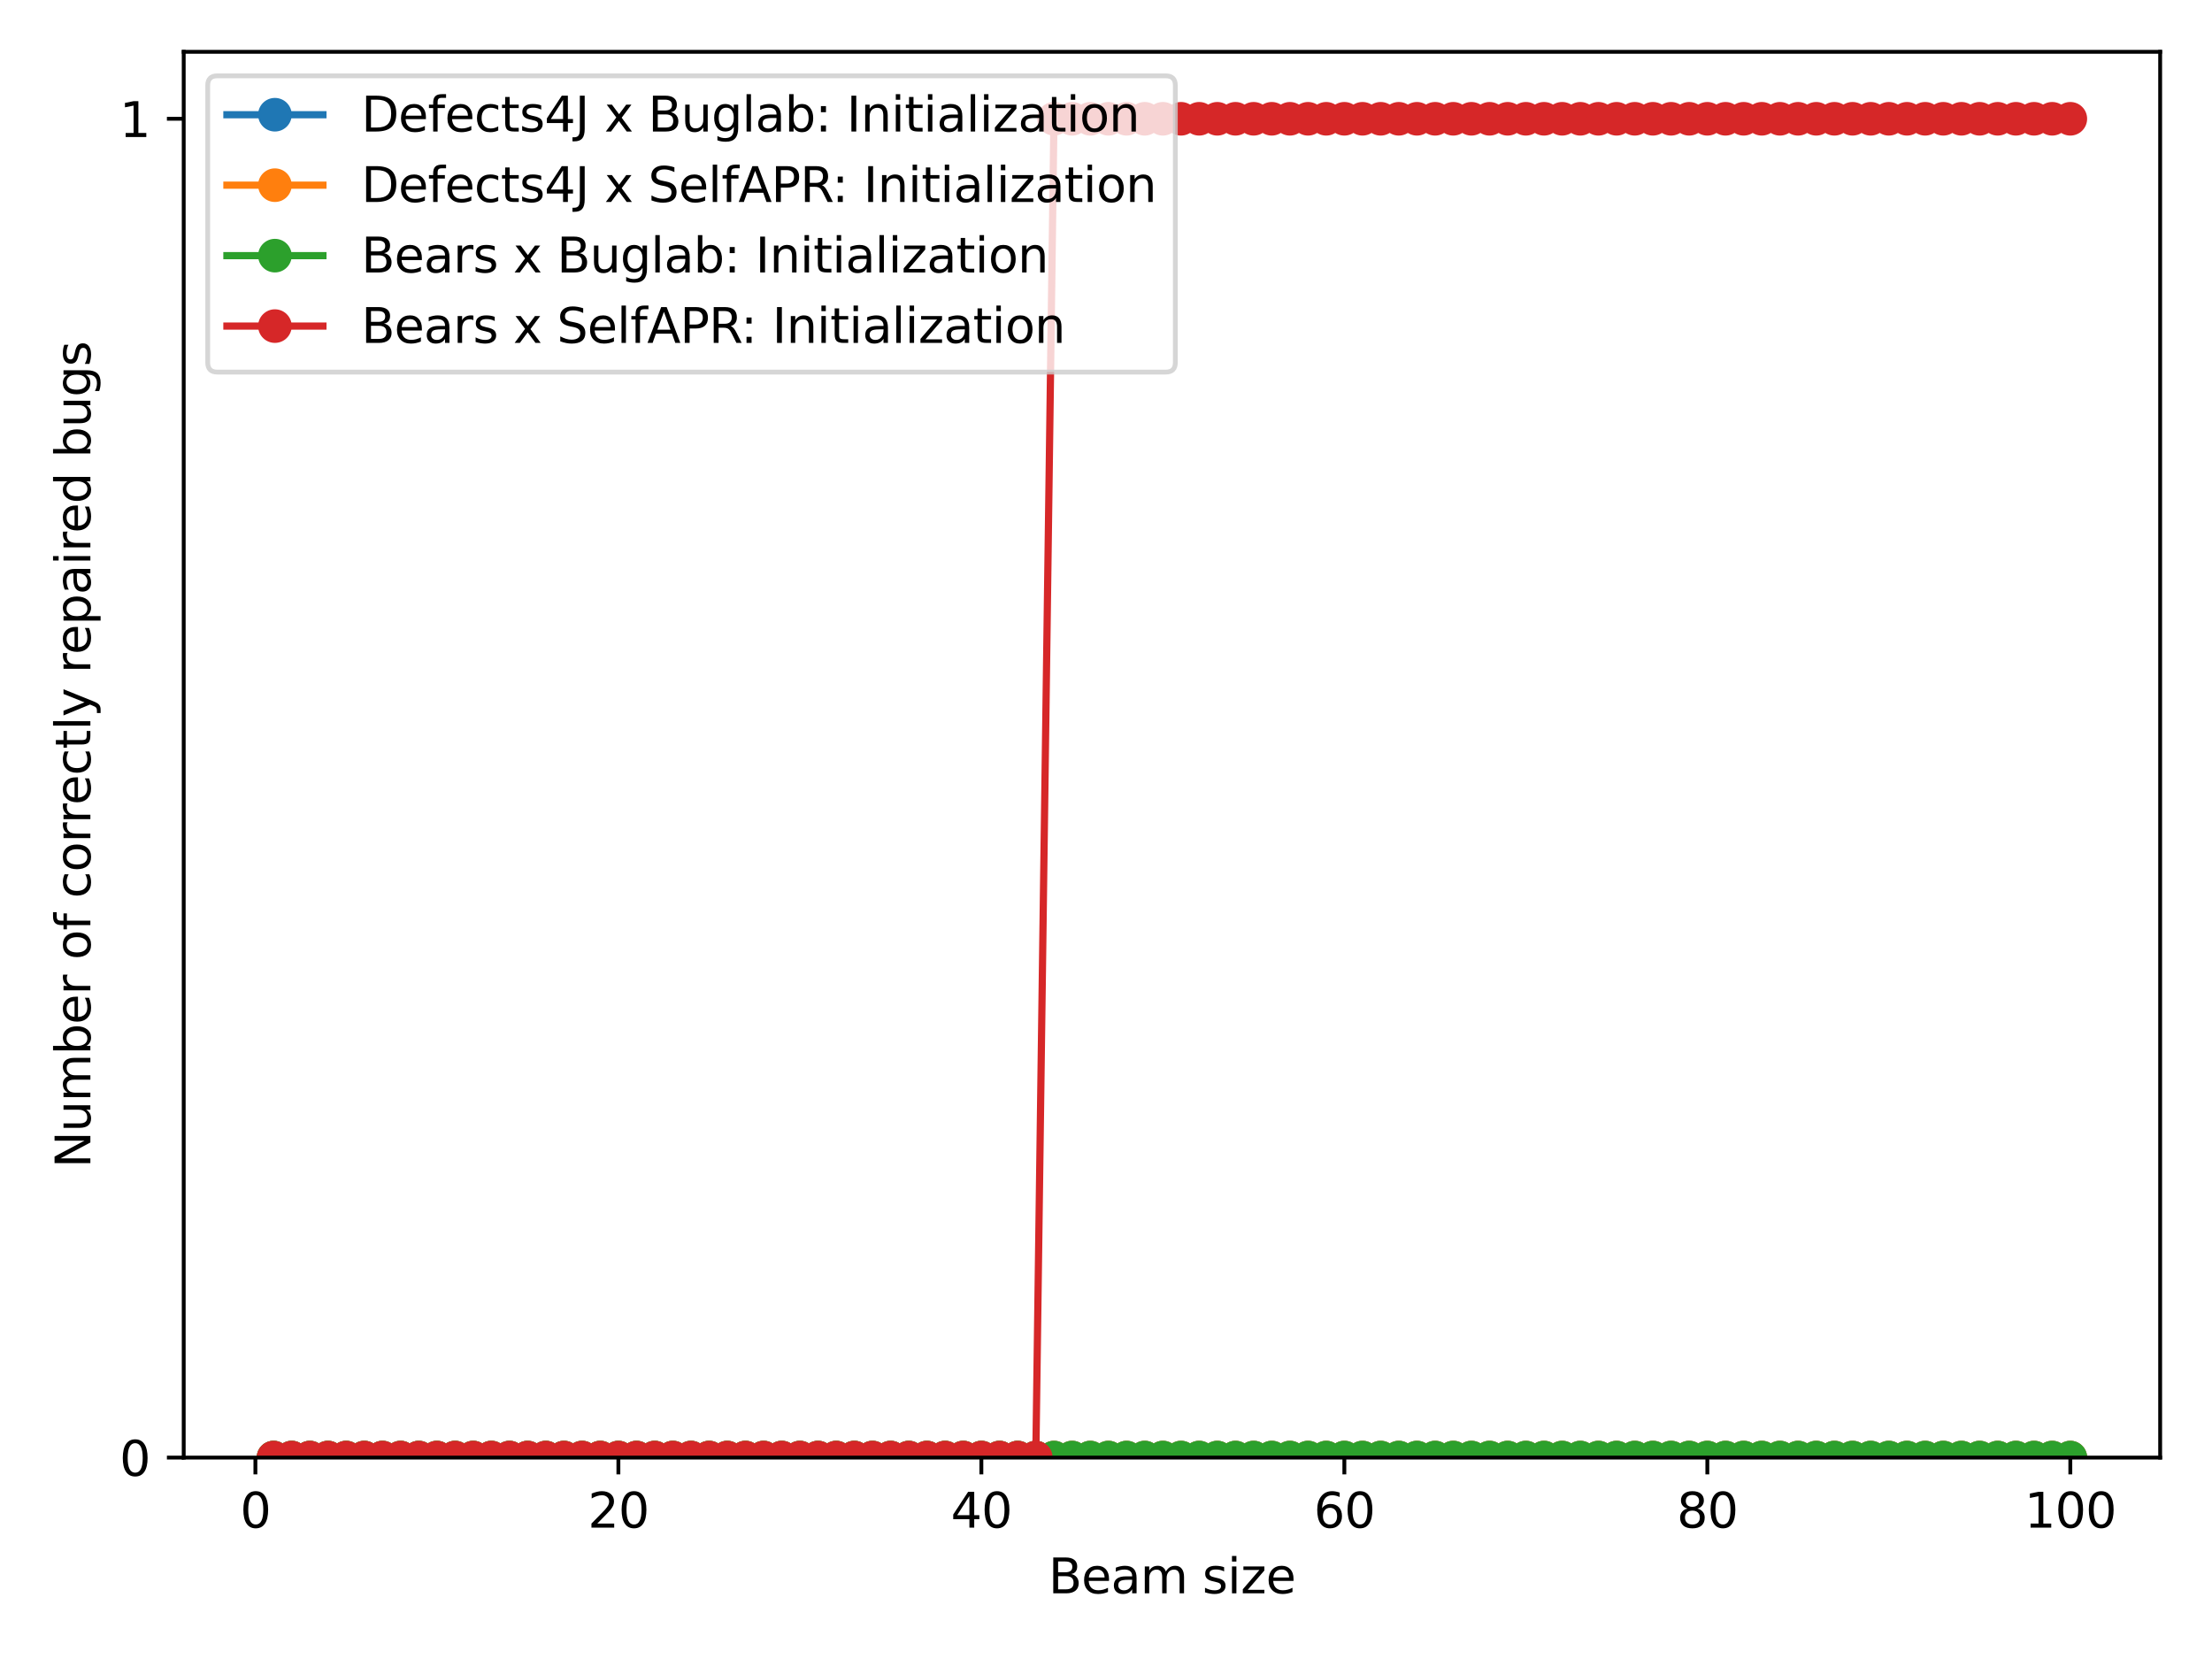 <?xml version="1.0" encoding="utf-8" standalone="no"?>
<!DOCTYPE svg PUBLIC "-//W3C//DTD SVG 1.1//EN"
  "http://www.w3.org/Graphics/SVG/1.1/DTD/svg11.dtd">
<svg xmlns:xlink="http://www.w3.org/1999/xlink" width="460.8pt" height="345.6pt" viewBox="0 0 460.8 345.6" xmlns="http://www.w3.org/2000/svg" version="1.1">
 <defs>
  <style type="text/css">*{stroke-linejoin: round; stroke-linecap: butt}</style>
 </defs>
 <g id="figure_1">
  <g id="patch_1">
   <path d="M 0 345.6 
L 460.8 345.6 
L 460.8 0 
L 0 0 
z
" style="fill: #ffffff"/>
  </g>
  <g id="axes_1">
   <g id="patch_2">
    <path d="M 38.27 303.64 
L 450 303.64 
L 450 10.8 
L 38.27 10.8 
z
" style="fill: #ffffff"/>
   </g>
   <g id="matplotlib.axis_1">
    <g id="xtick_1">
     <g id="line2d_1">
      <defs>
       <path id="ma42824a006" d="M 0 0 
L 0 3.5 
" style="stroke: #000000; stroke-width: 0.8"/>
      </defs>
      <g>
       <use xlink:href="#ma42824a006" x="53.204" y="303.64" style="stroke: #000000; stroke-width: 0.8"/>
      </g>
     </g>
     <g id="text_1">
      <!-- 0 -->
      <g transform="translate(50.023 318.238)scale(0.1 -0.1)">
       <defs>
        <path id="DejaVuSans-30" d="M 2034 4250 
Q 1547 4250 1301 3770 
Q 1056 3291 1056 2328 
Q 1056 1369 1301 889 
Q 1547 409 2034 409 
Q 2525 409 2770 889 
Q 3016 1369 3016 2328 
Q 3016 3291 2770 3770 
Q 2525 4250 2034 4250 
z
M 2034 4750 
Q 2819 4750 3233 4129 
Q 3647 3509 3647 2328 
Q 3647 1150 3233 529 
Q 2819 -91 2034 -91 
Q 1250 -91 836 529 
Q 422 1150 422 2328 
Q 422 3509 836 4129 
Q 1250 4750 2034 4750 
z
" transform="scale(0.016)"/>
       </defs>
       <use xlink:href="#DejaVuSans-30"/>
      </g>
     </g>
    </g>
    <g id="xtick_2">
     <g id="line2d_2">
      <g>
       <use xlink:href="#ma42824a006" x="128.82" y="303.64" style="stroke: #000000; stroke-width: 0.8"/>
      </g>
     </g>
     <g id="text_2">
      <!-- 20 -->
      <g transform="translate(122.458 318.238)scale(0.1 -0.1)">
       <defs>
        <path id="DejaVuSans-32" d="M 1228 531 
L 3431 531 
L 3431 0 
L 469 0 
L 469 531 
Q 828 903 1448 1529 
Q 2069 2156 2228 2338 
Q 2531 2678 2651 2914 
Q 2772 3150 2772 3378 
Q 2772 3750 2511 3984 
Q 2250 4219 1831 4219 
Q 1534 4219 1204 4116 
Q 875 4013 500 3803 
L 500 4441 
Q 881 4594 1212 4672 
Q 1544 4750 1819 4750 
Q 2544 4750 2975 4387 
Q 3406 4025 3406 3419 
Q 3406 3131 3298 2873 
Q 3191 2616 2906 2266 
Q 2828 2175 2409 1742 
Q 1991 1309 1228 531 
z
" transform="scale(0.016)"/>
       </defs>
       <use xlink:href="#DejaVuSans-32"/>
       <use xlink:href="#DejaVuSans-30" x="63.623"/>
      </g>
     </g>
    </g>
    <g id="xtick_3">
     <g id="line2d_3">
      <g>
       <use xlink:href="#ma42824a006" x="204.437" y="303.64" style="stroke: #000000; stroke-width: 0.8"/>
      </g>
     </g>
     <g id="text_3">
      <!-- 40 -->
      <g transform="translate(198.074 318.238)scale(0.1 -0.1)">
       <defs>
        <path id="DejaVuSans-34" d="M 2419 4116 
L 825 1625 
L 2419 1625 
L 2419 4116 
z
M 2253 4666 
L 3047 4666 
L 3047 1625 
L 3713 1625 
L 3713 1100 
L 3047 1100 
L 3047 0 
L 2419 0 
L 2419 1100 
L 313 1100 
L 313 1709 
L 2253 4666 
z
" transform="scale(0.016)"/>
       </defs>
       <use xlink:href="#DejaVuSans-34"/>
       <use xlink:href="#DejaVuSans-30" x="63.623"/>
      </g>
     </g>
    </g>
    <g id="xtick_4">
     <g id="line2d_4">
      <g>
       <use xlink:href="#ma42824a006" x="280.053" y="303.64" style="stroke: #000000; stroke-width: 0.8"/>
      </g>
     </g>
     <g id="text_4">
      <!-- 60 -->
      <g transform="translate(273.69 318.238)scale(0.1 -0.1)">
       <defs>
        <path id="DejaVuSans-36" d="M 2113 2584 
Q 1688 2584 1439 2293 
Q 1191 2003 1191 1497 
Q 1191 994 1439 701 
Q 1688 409 2113 409 
Q 2538 409 2786 701 
Q 3034 994 3034 1497 
Q 3034 2003 2786 2293 
Q 2538 2584 2113 2584 
z
M 3366 4563 
L 3366 3988 
Q 3128 4100 2886 4159 
Q 2644 4219 2406 4219 
Q 1781 4219 1451 3797 
Q 1122 3375 1075 2522 
Q 1259 2794 1537 2939 
Q 1816 3084 2150 3084 
Q 2853 3084 3261 2657 
Q 3669 2231 3669 1497 
Q 3669 778 3244 343 
Q 2819 -91 2113 -91 
Q 1303 -91 875 529 
Q 447 1150 447 2328 
Q 447 3434 972 4092 
Q 1497 4750 2381 4750 
Q 2619 4750 2861 4703 
Q 3103 4656 3366 4563 
z
" transform="scale(0.016)"/>
       </defs>
       <use xlink:href="#DejaVuSans-36"/>
       <use xlink:href="#DejaVuSans-30" x="63.623"/>
      </g>
     </g>
    </g>
    <g id="xtick_5">
     <g id="line2d_5">
      <g>
       <use xlink:href="#ma42824a006" x="355.669" y="303.64" style="stroke: #000000; stroke-width: 0.8"/>
      </g>
     </g>
     <g id="text_5">
      <!-- 80 -->
      <g transform="translate(349.306 318.238)scale(0.1 -0.1)">
       <defs>
        <path id="DejaVuSans-38" d="M 2034 2216 
Q 1584 2216 1326 1975 
Q 1069 1734 1069 1313 
Q 1069 891 1326 650 
Q 1584 409 2034 409 
Q 2484 409 2743 651 
Q 3003 894 3003 1313 
Q 3003 1734 2745 1975 
Q 2488 2216 2034 2216 
z
M 1403 2484 
Q 997 2584 770 2862 
Q 544 3141 544 3541 
Q 544 4100 942 4425 
Q 1341 4750 2034 4750 
Q 2731 4750 3128 4425 
Q 3525 4100 3525 3541 
Q 3525 3141 3298 2862 
Q 3072 2584 2669 2484 
Q 3125 2378 3379 2068 
Q 3634 1759 3634 1313 
Q 3634 634 3220 271 
Q 2806 -91 2034 -91 
Q 1263 -91 848 271 
Q 434 634 434 1313 
Q 434 1759 690 2068 
Q 947 2378 1403 2484 
z
M 1172 3481 
Q 1172 3119 1398 2916 
Q 1625 2713 2034 2713 
Q 2441 2713 2670 2916 
Q 2900 3119 2900 3481 
Q 2900 3844 2670 4047 
Q 2441 4250 2034 4250 
Q 1625 4250 1398 4047 
Q 1172 3844 1172 3481 
z
" transform="scale(0.016)"/>
       </defs>
       <use xlink:href="#DejaVuSans-38"/>
       <use xlink:href="#DejaVuSans-30" x="63.623"/>
      </g>
     </g>
    </g>
    <g id="xtick_6">
     <g id="line2d_6">
      <g>
       <use xlink:href="#ma42824a006" x="431.285" y="303.64" style="stroke: #000000; stroke-width: 0.8"/>
      </g>
     </g>
     <g id="text_6">
      <!-- 100 -->
      <g transform="translate(421.741 318.238)scale(0.1 -0.1)">
       <defs>
        <path id="DejaVuSans-31" d="M 794 531 
L 1825 531 
L 1825 4091 
L 703 3866 
L 703 4441 
L 1819 4666 
L 2450 4666 
L 2450 531 
L 3481 531 
L 3481 0 
L 794 0 
L 794 531 
z
" transform="scale(0.016)"/>
       </defs>
       <use xlink:href="#DejaVuSans-31"/>
       <use xlink:href="#DejaVuSans-30" x="63.623"/>
       <use xlink:href="#DejaVuSans-30" x="127.246"/>
      </g>
     </g>
    </g>
    <g id="text_7">
     <!-- Beam size -->
     <g transform="translate(218.41 331.917)scale(0.1 -0.1)">
      <defs>
       <path id="DejaVuSans-42" d="M 1259 2228 
L 1259 519 
L 2272 519 
Q 2781 519 3026 730 
Q 3272 941 3272 1375 
Q 3272 1813 3026 2020 
Q 2781 2228 2272 2228 
L 1259 2228 
z
M 1259 4147 
L 1259 2741 
L 2194 2741 
Q 2656 2741 2882 2914 
Q 3109 3088 3109 3444 
Q 3109 3797 2882 3972 
Q 2656 4147 2194 4147 
L 1259 4147 
z
M 628 4666 
L 2241 4666 
Q 2963 4666 3353 4366 
Q 3744 4066 3744 3513 
Q 3744 3084 3544 2831 
Q 3344 2578 2956 2516 
Q 3422 2416 3680 2098 
Q 3938 1781 3938 1306 
Q 3938 681 3513 340 
Q 3088 0 2303 0 
L 628 0 
L 628 4666 
z
" transform="scale(0.016)"/>
       <path id="DejaVuSans-65" d="M 3597 1894 
L 3597 1613 
L 953 1613 
Q 991 1019 1311 708 
Q 1631 397 2203 397 
Q 2534 397 2845 478 
Q 3156 559 3463 722 
L 3463 178 
Q 3153 47 2828 -22 
Q 2503 -91 2169 -91 
Q 1331 -91 842 396 
Q 353 884 353 1716 
Q 353 2575 817 3079 
Q 1281 3584 2069 3584 
Q 2775 3584 3186 3129 
Q 3597 2675 3597 1894 
z
M 3022 2063 
Q 3016 2534 2758 2815 
Q 2500 3097 2075 3097 
Q 1594 3097 1305 2825 
Q 1016 2553 972 2059 
L 3022 2063 
z
" transform="scale(0.016)"/>
       <path id="DejaVuSans-61" d="M 2194 1759 
Q 1497 1759 1228 1600 
Q 959 1441 959 1056 
Q 959 750 1161 570 
Q 1363 391 1709 391 
Q 2188 391 2477 730 
Q 2766 1069 2766 1631 
L 2766 1759 
L 2194 1759 
z
M 3341 1997 
L 3341 0 
L 2766 0 
L 2766 531 
Q 2569 213 2275 61 
Q 1981 -91 1556 -91 
Q 1019 -91 701 211 
Q 384 513 384 1019 
Q 384 1609 779 1909 
Q 1175 2209 1959 2209 
L 2766 2209 
L 2766 2266 
Q 2766 2663 2505 2880 
Q 2244 3097 1772 3097 
Q 1472 3097 1187 3025 
Q 903 2953 641 2809 
L 641 3341 
Q 956 3463 1253 3523 
Q 1550 3584 1831 3584 
Q 2591 3584 2966 3190 
Q 3341 2797 3341 1997 
z
" transform="scale(0.016)"/>
       <path id="DejaVuSans-6d" d="M 3328 2828 
Q 3544 3216 3844 3400 
Q 4144 3584 4550 3584 
Q 5097 3584 5394 3201 
Q 5691 2819 5691 2113 
L 5691 0 
L 5113 0 
L 5113 2094 
Q 5113 2597 4934 2840 
Q 4756 3084 4391 3084 
Q 3944 3084 3684 2787 
Q 3425 2491 3425 1978 
L 3425 0 
L 2847 0 
L 2847 2094 
Q 2847 2600 2669 2842 
Q 2491 3084 2119 3084 
Q 1678 3084 1418 2786 
Q 1159 2488 1159 1978 
L 1159 0 
L 581 0 
L 581 3500 
L 1159 3500 
L 1159 2956 
Q 1356 3278 1631 3431 
Q 1906 3584 2284 3584 
Q 2666 3584 2933 3390 
Q 3200 3197 3328 2828 
z
" transform="scale(0.016)"/>
       <path id="DejaVuSans-20" transform="scale(0.016)"/>
       <path id="DejaVuSans-73" d="M 2834 3397 
L 2834 2853 
Q 2591 2978 2328 3040 
Q 2066 3103 1784 3103 
Q 1356 3103 1142 2972 
Q 928 2841 928 2578 
Q 928 2378 1081 2264 
Q 1234 2150 1697 2047 
L 1894 2003 
Q 2506 1872 2764 1633 
Q 3022 1394 3022 966 
Q 3022 478 2636 193 
Q 2250 -91 1575 -91 
Q 1294 -91 989 -36 
Q 684 19 347 128 
L 347 722 
Q 666 556 975 473 
Q 1284 391 1588 391 
Q 1994 391 2212 530 
Q 2431 669 2431 922 
Q 2431 1156 2273 1281 
Q 2116 1406 1581 1522 
L 1381 1569 
Q 847 1681 609 1914 
Q 372 2147 372 2553 
Q 372 3047 722 3315 
Q 1072 3584 1716 3584 
Q 2034 3584 2315 3537 
Q 2597 3491 2834 3397 
z
" transform="scale(0.016)"/>
       <path id="DejaVuSans-69" d="M 603 3500 
L 1178 3500 
L 1178 0 
L 603 0 
L 603 3500 
z
M 603 4863 
L 1178 4863 
L 1178 4134 
L 603 4134 
L 603 4863 
z
" transform="scale(0.016)"/>
       <path id="DejaVuSans-7a" d="M 353 3500 
L 3084 3500 
L 3084 2975 
L 922 459 
L 3084 459 
L 3084 0 
L 275 0 
L 275 525 
L 2438 3041 
L 353 3041 
L 353 3500 
z
" transform="scale(0.016)"/>
      </defs>
      <use xlink:href="#DejaVuSans-42"/>
      <use xlink:href="#DejaVuSans-65" x="68.604"/>
      <use xlink:href="#DejaVuSans-61" x="130.127"/>
      <use xlink:href="#DejaVuSans-6d" x="191.406"/>
      <use xlink:href="#DejaVuSans-20" x="288.818"/>
      <use xlink:href="#DejaVuSans-73" x="320.605"/>
      <use xlink:href="#DejaVuSans-69" x="372.705"/>
      <use xlink:href="#DejaVuSans-7a" x="400.488"/>
      <use xlink:href="#DejaVuSans-65" x="452.979"/>
     </g>
    </g>
   </g>
   <g id="matplotlib.axis_2">
    <g id="ytick_1">
     <g id="line2d_7">
      <defs>
       <path id="m23469c4ef9" d="M 0 0 
L -3.5 0 
" style="stroke: #000000; stroke-width: 0.8"/>
      </defs>
      <g>
       <use xlink:href="#m23469c4ef9" x="38.27" y="303.64" style="stroke: #000000; stroke-width: 0.8"/>
      </g>
     </g>
     <g id="text_8">
      <!-- 0 -->
      <g transform="translate(24.907 307.439)scale(0.1 -0.1)">
       <use xlink:href="#DejaVuSans-30"/>
      </g>
     </g>
    </g>
    <g id="ytick_2">
     <g id="line2d_8">
      <g>
       <use xlink:href="#m23469c4ef9" x="38.27" y="24.745" style="stroke: #000000; stroke-width: 0.8"/>
      </g>
     </g>
     <g id="text_9">
      <!-- 1 -->
      <g transform="translate(24.907 28.544)scale(0.1 -0.1)">
       <use xlink:href="#DejaVuSans-31"/>
      </g>
     </g>
    </g>
    <g id="text_10">
     <!-- Number of correctly repaired bugs -->
     <g transform="translate(18.828 243.298)rotate(-90)scale(0.1 -0.1)">
      <defs>
       <path id="DejaVuSans-4e" d="M 628 4666 
L 1478 4666 
L 3547 763 
L 3547 4666 
L 4159 4666 
L 4159 0 
L 3309 0 
L 1241 3903 
L 1241 0 
L 628 0 
L 628 4666 
z
" transform="scale(0.016)"/>
       <path id="DejaVuSans-75" d="M 544 1381 
L 544 3500 
L 1119 3500 
L 1119 1403 
Q 1119 906 1312 657 
Q 1506 409 1894 409 
Q 2359 409 2629 706 
Q 2900 1003 2900 1516 
L 2900 3500 
L 3475 3500 
L 3475 0 
L 2900 0 
L 2900 538 
Q 2691 219 2414 64 
Q 2138 -91 1772 -91 
Q 1169 -91 856 284 
Q 544 659 544 1381 
z
M 1991 3584 
L 1991 3584 
z
" transform="scale(0.016)"/>
       <path id="DejaVuSans-62" d="M 3116 1747 
Q 3116 2381 2855 2742 
Q 2594 3103 2138 3103 
Q 1681 3103 1420 2742 
Q 1159 2381 1159 1747 
Q 1159 1113 1420 752 
Q 1681 391 2138 391 
Q 2594 391 2855 752 
Q 3116 1113 3116 1747 
z
M 1159 2969 
Q 1341 3281 1617 3432 
Q 1894 3584 2278 3584 
Q 2916 3584 3314 3078 
Q 3713 2572 3713 1747 
Q 3713 922 3314 415 
Q 2916 -91 2278 -91 
Q 1894 -91 1617 61 
Q 1341 213 1159 525 
L 1159 0 
L 581 0 
L 581 4863 
L 1159 4863 
L 1159 2969 
z
" transform="scale(0.016)"/>
       <path id="DejaVuSans-72" d="M 2631 2963 
Q 2534 3019 2420 3045 
Q 2306 3072 2169 3072 
Q 1681 3072 1420 2755 
Q 1159 2438 1159 1844 
L 1159 0 
L 581 0 
L 581 3500 
L 1159 3500 
L 1159 2956 
Q 1341 3275 1631 3429 
Q 1922 3584 2338 3584 
Q 2397 3584 2469 3576 
Q 2541 3569 2628 3553 
L 2631 2963 
z
" transform="scale(0.016)"/>
       <path id="DejaVuSans-6f" d="M 1959 3097 
Q 1497 3097 1228 2736 
Q 959 2375 959 1747 
Q 959 1119 1226 758 
Q 1494 397 1959 397 
Q 2419 397 2687 759 
Q 2956 1122 2956 1747 
Q 2956 2369 2687 2733 
Q 2419 3097 1959 3097 
z
M 1959 3584 
Q 2709 3584 3137 3096 
Q 3566 2609 3566 1747 
Q 3566 888 3137 398 
Q 2709 -91 1959 -91 
Q 1206 -91 779 398 
Q 353 888 353 1747 
Q 353 2609 779 3096 
Q 1206 3584 1959 3584 
z
" transform="scale(0.016)"/>
       <path id="DejaVuSans-66" d="M 2375 4863 
L 2375 4384 
L 1825 4384 
Q 1516 4384 1395 4259 
Q 1275 4134 1275 3809 
L 1275 3500 
L 2222 3500 
L 2222 3053 
L 1275 3053 
L 1275 0 
L 697 0 
L 697 3053 
L 147 3053 
L 147 3500 
L 697 3500 
L 697 3744 
Q 697 4328 969 4595 
Q 1241 4863 1831 4863 
L 2375 4863 
z
" transform="scale(0.016)"/>
       <path id="DejaVuSans-63" d="M 3122 3366 
L 3122 2828 
Q 2878 2963 2633 3030 
Q 2388 3097 2138 3097 
Q 1578 3097 1268 2742 
Q 959 2388 959 1747 
Q 959 1106 1268 751 
Q 1578 397 2138 397 
Q 2388 397 2633 464 
Q 2878 531 3122 666 
L 3122 134 
Q 2881 22 2623 -34 
Q 2366 -91 2075 -91 
Q 1284 -91 818 406 
Q 353 903 353 1747 
Q 353 2603 823 3093 
Q 1294 3584 2113 3584 
Q 2378 3584 2631 3529 
Q 2884 3475 3122 3366 
z
" transform="scale(0.016)"/>
       <path id="DejaVuSans-74" d="M 1172 4494 
L 1172 3500 
L 2356 3500 
L 2356 3053 
L 1172 3053 
L 1172 1153 
Q 1172 725 1289 603 
Q 1406 481 1766 481 
L 2356 481 
L 2356 0 
L 1766 0 
Q 1100 0 847 248 
Q 594 497 594 1153 
L 594 3053 
L 172 3053 
L 172 3500 
L 594 3500 
L 594 4494 
L 1172 4494 
z
" transform="scale(0.016)"/>
       <path id="DejaVuSans-6c" d="M 603 4863 
L 1178 4863 
L 1178 0 
L 603 0 
L 603 4863 
z
" transform="scale(0.016)"/>
       <path id="DejaVuSans-79" d="M 2059 -325 
Q 1816 -950 1584 -1140 
Q 1353 -1331 966 -1331 
L 506 -1331 
L 506 -850 
L 844 -850 
Q 1081 -850 1212 -737 
Q 1344 -625 1503 -206 
L 1606 56 
L 191 3500 
L 800 3500 
L 1894 763 
L 2988 3500 
L 3597 3500 
L 2059 -325 
z
" transform="scale(0.016)"/>
       <path id="DejaVuSans-70" d="M 1159 525 
L 1159 -1331 
L 581 -1331 
L 581 3500 
L 1159 3500 
L 1159 2969 
Q 1341 3281 1617 3432 
Q 1894 3584 2278 3584 
Q 2916 3584 3314 3078 
Q 3713 2572 3713 1747 
Q 3713 922 3314 415 
Q 2916 -91 2278 -91 
Q 1894 -91 1617 61 
Q 1341 213 1159 525 
z
M 3116 1747 
Q 3116 2381 2855 2742 
Q 2594 3103 2138 3103 
Q 1681 3103 1420 2742 
Q 1159 2381 1159 1747 
Q 1159 1113 1420 752 
Q 1681 391 2138 391 
Q 2594 391 2855 752 
Q 3116 1113 3116 1747 
z
" transform="scale(0.016)"/>
       <path id="DejaVuSans-64" d="M 2906 2969 
L 2906 4863 
L 3481 4863 
L 3481 0 
L 2906 0 
L 2906 525 
Q 2725 213 2448 61 
Q 2172 -91 1784 -91 
Q 1150 -91 751 415 
Q 353 922 353 1747 
Q 353 2572 751 3078 
Q 1150 3584 1784 3584 
Q 2172 3584 2448 3432 
Q 2725 3281 2906 2969 
z
M 947 1747 
Q 947 1113 1208 752 
Q 1469 391 1925 391 
Q 2381 391 2643 752 
Q 2906 1113 2906 1747 
Q 2906 2381 2643 2742 
Q 2381 3103 1925 3103 
Q 1469 3103 1208 2742 
Q 947 2381 947 1747 
z
" transform="scale(0.016)"/>
       <path id="DejaVuSans-67" d="M 2906 1791 
Q 2906 2416 2648 2759 
Q 2391 3103 1925 3103 
Q 1463 3103 1205 2759 
Q 947 2416 947 1791 
Q 947 1169 1205 825 
Q 1463 481 1925 481 
Q 2391 481 2648 825 
Q 2906 1169 2906 1791 
z
M 3481 434 
Q 3481 -459 3084 -895 
Q 2688 -1331 1869 -1331 
Q 1566 -1331 1297 -1286 
Q 1028 -1241 775 -1147 
L 775 -588 
Q 1028 -725 1275 -790 
Q 1522 -856 1778 -856 
Q 2344 -856 2625 -561 
Q 2906 -266 2906 331 
L 2906 616 
Q 2728 306 2450 153 
Q 2172 0 1784 0 
Q 1141 0 747 490 
Q 353 981 353 1791 
Q 353 2603 747 3093 
Q 1141 3584 1784 3584 
Q 2172 3584 2450 3431 
Q 2728 3278 2906 2969 
L 2906 3500 
L 3481 3500 
L 3481 434 
z
" transform="scale(0.016)"/>
      </defs>
      <use xlink:href="#DejaVuSans-4e"/>
      <use xlink:href="#DejaVuSans-75" x="74.805"/>
      <use xlink:href="#DejaVuSans-6d" x="138.184"/>
      <use xlink:href="#DejaVuSans-62" x="235.596"/>
      <use xlink:href="#DejaVuSans-65" x="299.072"/>
      <use xlink:href="#DejaVuSans-72" x="360.596"/>
      <use xlink:href="#DejaVuSans-20" x="401.709"/>
      <use xlink:href="#DejaVuSans-6f" x="433.496"/>
      <use xlink:href="#DejaVuSans-66" x="494.678"/>
      <use xlink:href="#DejaVuSans-20" x="529.883"/>
      <use xlink:href="#DejaVuSans-63" x="561.67"/>
      <use xlink:href="#DejaVuSans-6f" x="616.65"/>
      <use xlink:href="#DejaVuSans-72" x="677.832"/>
      <use xlink:href="#DejaVuSans-72" x="717.195"/>
      <use xlink:href="#DejaVuSans-65" x="756.059"/>
      <use xlink:href="#DejaVuSans-63" x="817.582"/>
      <use xlink:href="#DejaVuSans-74" x="872.562"/>
      <use xlink:href="#DejaVuSans-6c" x="911.771"/>
      <use xlink:href="#DejaVuSans-79" x="939.555"/>
      <use xlink:href="#DejaVuSans-20" x="998.734"/>
      <use xlink:href="#DejaVuSans-72" x="1030.521"/>
      <use xlink:href="#DejaVuSans-65" x="1069.385"/>
      <use xlink:href="#DejaVuSans-70" x="1130.908"/>
      <use xlink:href="#DejaVuSans-61" x="1194.385"/>
      <use xlink:href="#DejaVuSans-69" x="1255.664"/>
      <use xlink:href="#DejaVuSans-72" x="1283.447"/>
      <use xlink:href="#DejaVuSans-65" x="1322.311"/>
      <use xlink:href="#DejaVuSans-64" x="1383.834"/>
      <use xlink:href="#DejaVuSans-20" x="1447.311"/>
      <use xlink:href="#DejaVuSans-62" x="1479.098"/>
      <use xlink:href="#DejaVuSans-75" x="1542.574"/>
      <use xlink:href="#DejaVuSans-67" x="1605.953"/>
      <use xlink:href="#DejaVuSans-73" x="1669.43"/>
     </g>
    </g>
   </g>
   <g id="line2d_9">
    <path d="M 56.985 303.64 
L 60.766 303.64 
L 64.547 303.64 
L 68.327 303.64 
L 72.108 303.64 
L 75.889 303.64 
L 79.67 303.64 
L 83.451 303.64 
L 87.231 303.64 
L 91.012 303.64 
L 94.793 303.64 
L 98.574 303.64 
L 102.355 303.64 
L 106.136 303.64 
L 109.916 303.64 
L 113.697 303.64 
L 117.478 303.64 
L 121.259 303.64 
L 125.04 303.64 
L 128.82 303.64 
L 132.601 303.64 
L 136.382 303.64 
L 140.163 303.64 
L 143.944 303.64 
L 147.724 303.64 
L 151.505 303.64 
L 155.286 303.64 
L 159.067 303.64 
L 162.848 303.64 
L 166.628 303.64 
L 170.409 303.64 
L 174.19 303.64 
L 177.971 303.64 
L 181.752 303.64 
L 185.532 303.64 
L 189.313 303.64 
L 193.094 303.64 
L 196.875 303.64 
L 200.656 303.64 
L 204.437 303.64 
L 208.217 303.64 
L 211.998 303.64 
L 215.779 303.64 
L 219.56 303.64 
L 223.341 303.64 
L 227.121 303.64 
L 230.902 303.64 
L 234.683 303.64 
L 238.464 303.64 
L 242.245 303.64 
L 246.025 303.64 
L 249.806 303.64 
L 253.587 303.64 
L 257.368 303.64 
L 261.149 303.64 
L 264.929 303.64 
L 268.71 303.64 
L 272.491 303.64 
L 276.272 303.64 
L 280.053 303.64 
L 283.833 303.64 
L 287.614 303.64 
L 291.395 303.64 
L 295.176 303.64 
L 298.957 303.64 
L 302.738 303.64 
L 306.518 303.64 
L 310.299 303.64 
L 314.08 303.64 
L 317.861 303.64 
L 321.642 303.64 
L 325.422 303.64 
L 329.203 303.64 
L 332.984 303.64 
L 336.765 303.64 
L 340.546 303.64 
L 344.326 303.64 
L 348.107 303.64 
L 351.888 303.64 
L 355.669 303.64 
L 359.45 303.64 
L 363.23 303.64 
L 367.011 303.64 
L 370.792 303.64 
L 374.573 303.64 
L 378.354 303.64 
L 382.134 303.64 
L 385.915 303.64 
L 389.696 303.64 
L 393.477 303.64 
L 397.258 303.64 
L 401.039 303.64 
L 404.819 303.64 
L 408.6 303.64 
L 412.381 303.64 
L 416.162 303.64 
L 419.943 303.64 
L 423.723 303.64 
L 427.504 303.64 
L 431.285 303.64 
" clip-path="url(#p3fcac3978c)" style="fill: none; stroke: #1f77b4; stroke-width: 1.5; stroke-linecap: square"/>
    <defs>
     <path id="m7c89619d33" d="M 0 3 
C 0.796 3 1.559 2.684 2.121 2.121 
C 2.684 1.559 3 0.796 3 0 
C 3 -0.796 2.684 -1.559 2.121 -2.121 
C 1.559 -2.684 0.796 -3 0 -3 
C -0.796 -3 -1.559 -2.684 -2.121 -2.121 
C -2.684 -1.559 -3 -0.796 -3 0 
C -3 0.796 -2.684 1.559 -2.121 2.121 
C -1.559 2.684 -0.796 3 0 3 
z
" style="stroke: #1f77b4"/>
    </defs>
    <g clip-path="url(#p3fcac3978c)">
     <use xlink:href="#m7c89619d33" x="56.985" y="303.64" style="fill: #1f77b4; stroke: #1f77b4"/>
     <use xlink:href="#m7c89619d33" x="60.766" y="303.64" style="fill: #1f77b4; stroke: #1f77b4"/>
     <use xlink:href="#m7c89619d33" x="64.547" y="303.64" style="fill: #1f77b4; stroke: #1f77b4"/>
     <use xlink:href="#m7c89619d33" x="68.327" y="303.64" style="fill: #1f77b4; stroke: #1f77b4"/>
     <use xlink:href="#m7c89619d33" x="72.108" y="303.64" style="fill: #1f77b4; stroke: #1f77b4"/>
     <use xlink:href="#m7c89619d33" x="75.889" y="303.64" style="fill: #1f77b4; stroke: #1f77b4"/>
     <use xlink:href="#m7c89619d33" x="79.67" y="303.64" style="fill: #1f77b4; stroke: #1f77b4"/>
     <use xlink:href="#m7c89619d33" x="83.451" y="303.64" style="fill: #1f77b4; stroke: #1f77b4"/>
     <use xlink:href="#m7c89619d33" x="87.231" y="303.64" style="fill: #1f77b4; stroke: #1f77b4"/>
     <use xlink:href="#m7c89619d33" x="91.012" y="303.64" style="fill: #1f77b4; stroke: #1f77b4"/>
     <use xlink:href="#m7c89619d33" x="94.793" y="303.64" style="fill: #1f77b4; stroke: #1f77b4"/>
     <use xlink:href="#m7c89619d33" x="98.574" y="303.64" style="fill: #1f77b4; stroke: #1f77b4"/>
     <use xlink:href="#m7c89619d33" x="102.355" y="303.64" style="fill: #1f77b4; stroke: #1f77b4"/>
     <use xlink:href="#m7c89619d33" x="106.136" y="303.64" style="fill: #1f77b4; stroke: #1f77b4"/>
     <use xlink:href="#m7c89619d33" x="109.916" y="303.64" style="fill: #1f77b4; stroke: #1f77b4"/>
     <use xlink:href="#m7c89619d33" x="113.697" y="303.64" style="fill: #1f77b4; stroke: #1f77b4"/>
     <use xlink:href="#m7c89619d33" x="117.478" y="303.64" style="fill: #1f77b4; stroke: #1f77b4"/>
     <use xlink:href="#m7c89619d33" x="121.259" y="303.64" style="fill: #1f77b4; stroke: #1f77b4"/>
     <use xlink:href="#m7c89619d33" x="125.04" y="303.64" style="fill: #1f77b4; stroke: #1f77b4"/>
     <use xlink:href="#m7c89619d33" x="128.82" y="303.64" style="fill: #1f77b4; stroke: #1f77b4"/>
     <use xlink:href="#m7c89619d33" x="132.601" y="303.64" style="fill: #1f77b4; stroke: #1f77b4"/>
     <use xlink:href="#m7c89619d33" x="136.382" y="303.64" style="fill: #1f77b4; stroke: #1f77b4"/>
     <use xlink:href="#m7c89619d33" x="140.163" y="303.64" style="fill: #1f77b4; stroke: #1f77b4"/>
     <use xlink:href="#m7c89619d33" x="143.944" y="303.64" style="fill: #1f77b4; stroke: #1f77b4"/>
     <use xlink:href="#m7c89619d33" x="147.724" y="303.64" style="fill: #1f77b4; stroke: #1f77b4"/>
     <use xlink:href="#m7c89619d33" x="151.505" y="303.64" style="fill: #1f77b4; stroke: #1f77b4"/>
     <use xlink:href="#m7c89619d33" x="155.286" y="303.64" style="fill: #1f77b4; stroke: #1f77b4"/>
     <use xlink:href="#m7c89619d33" x="159.067" y="303.64" style="fill: #1f77b4; stroke: #1f77b4"/>
     <use xlink:href="#m7c89619d33" x="162.848" y="303.64" style="fill: #1f77b4; stroke: #1f77b4"/>
     <use xlink:href="#m7c89619d33" x="166.628" y="303.64" style="fill: #1f77b4; stroke: #1f77b4"/>
     <use xlink:href="#m7c89619d33" x="170.409" y="303.64" style="fill: #1f77b4; stroke: #1f77b4"/>
     <use xlink:href="#m7c89619d33" x="174.19" y="303.64" style="fill: #1f77b4; stroke: #1f77b4"/>
     <use xlink:href="#m7c89619d33" x="177.971" y="303.64" style="fill: #1f77b4; stroke: #1f77b4"/>
     <use xlink:href="#m7c89619d33" x="181.752" y="303.64" style="fill: #1f77b4; stroke: #1f77b4"/>
     <use xlink:href="#m7c89619d33" x="185.532" y="303.64" style="fill: #1f77b4; stroke: #1f77b4"/>
     <use xlink:href="#m7c89619d33" x="189.313" y="303.64" style="fill: #1f77b4; stroke: #1f77b4"/>
     <use xlink:href="#m7c89619d33" x="193.094" y="303.64" style="fill: #1f77b4; stroke: #1f77b4"/>
     <use xlink:href="#m7c89619d33" x="196.875" y="303.64" style="fill: #1f77b4; stroke: #1f77b4"/>
     <use xlink:href="#m7c89619d33" x="200.656" y="303.64" style="fill: #1f77b4; stroke: #1f77b4"/>
     <use xlink:href="#m7c89619d33" x="204.437" y="303.64" style="fill: #1f77b4; stroke: #1f77b4"/>
     <use xlink:href="#m7c89619d33" x="208.217" y="303.64" style="fill: #1f77b4; stroke: #1f77b4"/>
     <use xlink:href="#m7c89619d33" x="211.998" y="303.64" style="fill: #1f77b4; stroke: #1f77b4"/>
     <use xlink:href="#m7c89619d33" x="215.779" y="303.64" style="fill: #1f77b4; stroke: #1f77b4"/>
     <use xlink:href="#m7c89619d33" x="219.56" y="303.64" style="fill: #1f77b4; stroke: #1f77b4"/>
     <use xlink:href="#m7c89619d33" x="223.341" y="303.64" style="fill: #1f77b4; stroke: #1f77b4"/>
     <use xlink:href="#m7c89619d33" x="227.121" y="303.64" style="fill: #1f77b4; stroke: #1f77b4"/>
     <use xlink:href="#m7c89619d33" x="230.902" y="303.64" style="fill: #1f77b4; stroke: #1f77b4"/>
     <use xlink:href="#m7c89619d33" x="234.683" y="303.64" style="fill: #1f77b4; stroke: #1f77b4"/>
     <use xlink:href="#m7c89619d33" x="238.464" y="303.64" style="fill: #1f77b4; stroke: #1f77b4"/>
     <use xlink:href="#m7c89619d33" x="242.245" y="303.64" style="fill: #1f77b4; stroke: #1f77b4"/>
     <use xlink:href="#m7c89619d33" x="246.025" y="303.64" style="fill: #1f77b4; stroke: #1f77b4"/>
     <use xlink:href="#m7c89619d33" x="249.806" y="303.64" style="fill: #1f77b4; stroke: #1f77b4"/>
     <use xlink:href="#m7c89619d33" x="253.587" y="303.64" style="fill: #1f77b4; stroke: #1f77b4"/>
     <use xlink:href="#m7c89619d33" x="257.368" y="303.64" style="fill: #1f77b4; stroke: #1f77b4"/>
     <use xlink:href="#m7c89619d33" x="261.149" y="303.64" style="fill: #1f77b4; stroke: #1f77b4"/>
     <use xlink:href="#m7c89619d33" x="264.929" y="303.64" style="fill: #1f77b4; stroke: #1f77b4"/>
     <use xlink:href="#m7c89619d33" x="268.71" y="303.64" style="fill: #1f77b4; stroke: #1f77b4"/>
     <use xlink:href="#m7c89619d33" x="272.491" y="303.64" style="fill: #1f77b4; stroke: #1f77b4"/>
     <use xlink:href="#m7c89619d33" x="276.272" y="303.64" style="fill: #1f77b4; stroke: #1f77b4"/>
     <use xlink:href="#m7c89619d33" x="280.053" y="303.64" style="fill: #1f77b4; stroke: #1f77b4"/>
     <use xlink:href="#m7c89619d33" x="283.833" y="303.64" style="fill: #1f77b4; stroke: #1f77b4"/>
     <use xlink:href="#m7c89619d33" x="287.614" y="303.64" style="fill: #1f77b4; stroke: #1f77b4"/>
     <use xlink:href="#m7c89619d33" x="291.395" y="303.64" style="fill: #1f77b4; stroke: #1f77b4"/>
     <use xlink:href="#m7c89619d33" x="295.176" y="303.64" style="fill: #1f77b4; stroke: #1f77b4"/>
     <use xlink:href="#m7c89619d33" x="298.957" y="303.64" style="fill: #1f77b4; stroke: #1f77b4"/>
     <use xlink:href="#m7c89619d33" x="302.738" y="303.64" style="fill: #1f77b4; stroke: #1f77b4"/>
     <use xlink:href="#m7c89619d33" x="306.518" y="303.64" style="fill: #1f77b4; stroke: #1f77b4"/>
     <use xlink:href="#m7c89619d33" x="310.299" y="303.64" style="fill: #1f77b4; stroke: #1f77b4"/>
     <use xlink:href="#m7c89619d33" x="314.08" y="303.64" style="fill: #1f77b4; stroke: #1f77b4"/>
     <use xlink:href="#m7c89619d33" x="317.861" y="303.64" style="fill: #1f77b4; stroke: #1f77b4"/>
     <use xlink:href="#m7c89619d33" x="321.642" y="303.64" style="fill: #1f77b4; stroke: #1f77b4"/>
     <use xlink:href="#m7c89619d33" x="325.422" y="303.64" style="fill: #1f77b4; stroke: #1f77b4"/>
     <use xlink:href="#m7c89619d33" x="329.203" y="303.64" style="fill: #1f77b4; stroke: #1f77b4"/>
     <use xlink:href="#m7c89619d33" x="332.984" y="303.64" style="fill: #1f77b4; stroke: #1f77b4"/>
     <use xlink:href="#m7c89619d33" x="336.765" y="303.64" style="fill: #1f77b4; stroke: #1f77b4"/>
     <use xlink:href="#m7c89619d33" x="340.546" y="303.64" style="fill: #1f77b4; stroke: #1f77b4"/>
     <use xlink:href="#m7c89619d33" x="344.326" y="303.64" style="fill: #1f77b4; stroke: #1f77b4"/>
     <use xlink:href="#m7c89619d33" x="348.107" y="303.64" style="fill: #1f77b4; stroke: #1f77b4"/>
     <use xlink:href="#m7c89619d33" x="351.888" y="303.64" style="fill: #1f77b4; stroke: #1f77b4"/>
     <use xlink:href="#m7c89619d33" x="355.669" y="303.64" style="fill: #1f77b4; stroke: #1f77b4"/>
     <use xlink:href="#m7c89619d33" x="359.45" y="303.64" style="fill: #1f77b4; stroke: #1f77b4"/>
     <use xlink:href="#m7c89619d33" x="363.23" y="303.64" style="fill: #1f77b4; stroke: #1f77b4"/>
     <use xlink:href="#m7c89619d33" x="367.011" y="303.64" style="fill: #1f77b4; stroke: #1f77b4"/>
     <use xlink:href="#m7c89619d33" x="370.792" y="303.64" style="fill: #1f77b4; stroke: #1f77b4"/>
     <use xlink:href="#m7c89619d33" x="374.573" y="303.64" style="fill: #1f77b4; stroke: #1f77b4"/>
     <use xlink:href="#m7c89619d33" x="378.354" y="303.64" style="fill: #1f77b4; stroke: #1f77b4"/>
     <use xlink:href="#m7c89619d33" x="382.134" y="303.64" style="fill: #1f77b4; stroke: #1f77b4"/>
     <use xlink:href="#m7c89619d33" x="385.915" y="303.64" style="fill: #1f77b4; stroke: #1f77b4"/>
     <use xlink:href="#m7c89619d33" x="389.696" y="303.64" style="fill: #1f77b4; stroke: #1f77b4"/>
     <use xlink:href="#m7c89619d33" x="393.477" y="303.64" style="fill: #1f77b4; stroke: #1f77b4"/>
     <use xlink:href="#m7c89619d33" x="397.258" y="303.64" style="fill: #1f77b4; stroke: #1f77b4"/>
     <use xlink:href="#m7c89619d33" x="401.039" y="303.64" style="fill: #1f77b4; stroke: #1f77b4"/>
     <use xlink:href="#m7c89619d33" x="404.819" y="303.64" style="fill: #1f77b4; stroke: #1f77b4"/>
     <use xlink:href="#m7c89619d33" x="408.6" y="303.64" style="fill: #1f77b4; stroke: #1f77b4"/>
     <use xlink:href="#m7c89619d33" x="412.381" y="303.64" style="fill: #1f77b4; stroke: #1f77b4"/>
     <use xlink:href="#m7c89619d33" x="416.162" y="303.64" style="fill: #1f77b4; stroke: #1f77b4"/>
     <use xlink:href="#m7c89619d33" x="419.943" y="303.64" style="fill: #1f77b4; stroke: #1f77b4"/>
     <use xlink:href="#m7c89619d33" x="423.723" y="303.64" style="fill: #1f77b4; stroke: #1f77b4"/>
     <use xlink:href="#m7c89619d33" x="427.504" y="303.64" style="fill: #1f77b4; stroke: #1f77b4"/>
     <use xlink:href="#m7c89619d33" x="431.285" y="303.64" style="fill: #1f77b4; stroke: #1f77b4"/>
    </g>
   </g>
   <g id="line2d_10">
    <path d="M 56.985 303.64 
L 60.766 303.64 
L 64.547 303.64 
L 68.327 303.64 
L 72.108 303.64 
L 75.889 303.64 
L 79.67 303.64 
L 83.451 303.64 
L 87.231 303.64 
L 91.012 303.64 
L 94.793 303.64 
L 98.574 303.64 
L 102.355 303.64 
L 106.136 303.64 
L 109.916 303.64 
L 113.697 303.64 
L 117.478 303.64 
L 121.259 303.64 
L 125.04 303.64 
L 128.82 303.64 
L 132.601 303.64 
L 136.382 303.64 
L 140.163 303.64 
L 143.944 303.64 
L 147.724 303.64 
L 151.505 303.64 
L 155.286 303.64 
L 159.067 303.64 
L 162.848 303.64 
L 166.628 303.64 
L 170.409 303.64 
L 174.19 303.64 
L 177.971 303.64 
L 181.752 303.64 
L 185.532 303.64 
L 189.313 303.64 
L 193.094 303.64 
L 196.875 303.64 
L 200.656 303.64 
L 204.437 303.64 
L 208.217 303.64 
L 211.998 303.64 
L 215.779 303.64 
L 219.56 303.64 
L 223.341 303.64 
L 227.121 303.64 
L 230.902 303.64 
L 234.683 303.64 
L 238.464 303.64 
L 242.245 303.64 
L 246.025 303.64 
L 249.806 303.64 
L 253.587 303.64 
L 257.368 303.64 
L 261.149 303.64 
L 264.929 303.64 
L 268.71 303.64 
L 272.491 303.64 
L 276.272 303.64 
L 280.053 303.64 
L 283.833 303.64 
L 287.614 303.64 
L 291.395 303.64 
L 295.176 303.64 
L 298.957 303.64 
L 302.738 303.64 
L 306.518 303.64 
L 310.299 303.64 
L 314.08 303.64 
L 317.861 303.64 
L 321.642 303.64 
L 325.422 303.64 
L 329.203 303.64 
L 332.984 303.64 
L 336.765 303.64 
L 340.546 303.64 
L 344.326 303.64 
L 348.107 303.64 
L 351.888 303.64 
L 355.669 303.64 
L 359.45 303.64 
L 363.23 303.64 
L 367.011 303.64 
L 370.792 303.64 
L 374.573 303.64 
L 378.354 303.64 
L 382.134 303.64 
L 385.915 303.64 
L 389.696 303.64 
L 393.477 303.64 
L 397.258 303.64 
L 401.039 303.64 
L 404.819 303.64 
L 408.6 303.64 
L 412.381 303.64 
L 416.162 303.64 
L 419.943 303.64 
L 423.723 303.64 
L 427.504 303.64 
L 431.285 303.64 
" clip-path="url(#p3fcac3978c)" style="fill: none; stroke: #ff7f0e; stroke-width: 1.5; stroke-linecap: square"/>
    <defs>
     <path id="m8eadca44fb" d="M 0 3 
C 0.796 3 1.559 2.684 2.121 2.121 
C 2.684 1.559 3 0.796 3 0 
C 3 -0.796 2.684 -1.559 2.121 -2.121 
C 1.559 -2.684 0.796 -3 0 -3 
C -0.796 -3 -1.559 -2.684 -2.121 -2.121 
C -2.684 -1.559 -3 -0.796 -3 0 
C -3 0.796 -2.684 1.559 -2.121 2.121 
C -1.559 2.684 -0.796 3 0 3 
z
" style="stroke: #ff7f0e"/>
    </defs>
    <g clip-path="url(#p3fcac3978c)">
     <use xlink:href="#m8eadca44fb" x="56.985" y="303.64" style="fill: #ff7f0e; stroke: #ff7f0e"/>
     <use xlink:href="#m8eadca44fb" x="60.766" y="303.64" style="fill: #ff7f0e; stroke: #ff7f0e"/>
     <use xlink:href="#m8eadca44fb" x="64.547" y="303.64" style="fill: #ff7f0e; stroke: #ff7f0e"/>
     <use xlink:href="#m8eadca44fb" x="68.327" y="303.64" style="fill: #ff7f0e; stroke: #ff7f0e"/>
     <use xlink:href="#m8eadca44fb" x="72.108" y="303.64" style="fill: #ff7f0e; stroke: #ff7f0e"/>
     <use xlink:href="#m8eadca44fb" x="75.889" y="303.64" style="fill: #ff7f0e; stroke: #ff7f0e"/>
     <use xlink:href="#m8eadca44fb" x="79.67" y="303.64" style="fill: #ff7f0e; stroke: #ff7f0e"/>
     <use xlink:href="#m8eadca44fb" x="83.451" y="303.64" style="fill: #ff7f0e; stroke: #ff7f0e"/>
     <use xlink:href="#m8eadca44fb" x="87.231" y="303.64" style="fill: #ff7f0e; stroke: #ff7f0e"/>
     <use xlink:href="#m8eadca44fb" x="91.012" y="303.64" style="fill: #ff7f0e; stroke: #ff7f0e"/>
     <use xlink:href="#m8eadca44fb" x="94.793" y="303.64" style="fill: #ff7f0e; stroke: #ff7f0e"/>
     <use xlink:href="#m8eadca44fb" x="98.574" y="303.64" style="fill: #ff7f0e; stroke: #ff7f0e"/>
     <use xlink:href="#m8eadca44fb" x="102.355" y="303.64" style="fill: #ff7f0e; stroke: #ff7f0e"/>
     <use xlink:href="#m8eadca44fb" x="106.136" y="303.64" style="fill: #ff7f0e; stroke: #ff7f0e"/>
     <use xlink:href="#m8eadca44fb" x="109.916" y="303.64" style="fill: #ff7f0e; stroke: #ff7f0e"/>
     <use xlink:href="#m8eadca44fb" x="113.697" y="303.64" style="fill: #ff7f0e; stroke: #ff7f0e"/>
     <use xlink:href="#m8eadca44fb" x="117.478" y="303.64" style="fill: #ff7f0e; stroke: #ff7f0e"/>
     <use xlink:href="#m8eadca44fb" x="121.259" y="303.64" style="fill: #ff7f0e; stroke: #ff7f0e"/>
     <use xlink:href="#m8eadca44fb" x="125.04" y="303.64" style="fill: #ff7f0e; stroke: #ff7f0e"/>
     <use xlink:href="#m8eadca44fb" x="128.82" y="303.64" style="fill: #ff7f0e; stroke: #ff7f0e"/>
     <use xlink:href="#m8eadca44fb" x="132.601" y="303.64" style="fill: #ff7f0e; stroke: #ff7f0e"/>
     <use xlink:href="#m8eadca44fb" x="136.382" y="303.64" style="fill: #ff7f0e; stroke: #ff7f0e"/>
     <use xlink:href="#m8eadca44fb" x="140.163" y="303.64" style="fill: #ff7f0e; stroke: #ff7f0e"/>
     <use xlink:href="#m8eadca44fb" x="143.944" y="303.64" style="fill: #ff7f0e; stroke: #ff7f0e"/>
     <use xlink:href="#m8eadca44fb" x="147.724" y="303.64" style="fill: #ff7f0e; stroke: #ff7f0e"/>
     <use xlink:href="#m8eadca44fb" x="151.505" y="303.64" style="fill: #ff7f0e; stroke: #ff7f0e"/>
     <use xlink:href="#m8eadca44fb" x="155.286" y="303.64" style="fill: #ff7f0e; stroke: #ff7f0e"/>
     <use xlink:href="#m8eadca44fb" x="159.067" y="303.64" style="fill: #ff7f0e; stroke: #ff7f0e"/>
     <use xlink:href="#m8eadca44fb" x="162.848" y="303.64" style="fill: #ff7f0e; stroke: #ff7f0e"/>
     <use xlink:href="#m8eadca44fb" x="166.628" y="303.64" style="fill: #ff7f0e; stroke: #ff7f0e"/>
     <use xlink:href="#m8eadca44fb" x="170.409" y="303.64" style="fill: #ff7f0e; stroke: #ff7f0e"/>
     <use xlink:href="#m8eadca44fb" x="174.19" y="303.64" style="fill: #ff7f0e; stroke: #ff7f0e"/>
     <use xlink:href="#m8eadca44fb" x="177.971" y="303.64" style="fill: #ff7f0e; stroke: #ff7f0e"/>
     <use xlink:href="#m8eadca44fb" x="181.752" y="303.64" style="fill: #ff7f0e; stroke: #ff7f0e"/>
     <use xlink:href="#m8eadca44fb" x="185.532" y="303.64" style="fill: #ff7f0e; stroke: #ff7f0e"/>
     <use xlink:href="#m8eadca44fb" x="189.313" y="303.64" style="fill: #ff7f0e; stroke: #ff7f0e"/>
     <use xlink:href="#m8eadca44fb" x="193.094" y="303.64" style="fill: #ff7f0e; stroke: #ff7f0e"/>
     <use xlink:href="#m8eadca44fb" x="196.875" y="303.64" style="fill: #ff7f0e; stroke: #ff7f0e"/>
     <use xlink:href="#m8eadca44fb" x="200.656" y="303.64" style="fill: #ff7f0e; stroke: #ff7f0e"/>
     <use xlink:href="#m8eadca44fb" x="204.437" y="303.64" style="fill: #ff7f0e; stroke: #ff7f0e"/>
     <use xlink:href="#m8eadca44fb" x="208.217" y="303.64" style="fill: #ff7f0e; stroke: #ff7f0e"/>
     <use xlink:href="#m8eadca44fb" x="211.998" y="303.64" style="fill: #ff7f0e; stroke: #ff7f0e"/>
     <use xlink:href="#m8eadca44fb" x="215.779" y="303.64" style="fill: #ff7f0e; stroke: #ff7f0e"/>
     <use xlink:href="#m8eadca44fb" x="219.56" y="303.64" style="fill: #ff7f0e; stroke: #ff7f0e"/>
     <use xlink:href="#m8eadca44fb" x="223.341" y="303.64" style="fill: #ff7f0e; stroke: #ff7f0e"/>
     <use xlink:href="#m8eadca44fb" x="227.121" y="303.64" style="fill: #ff7f0e; stroke: #ff7f0e"/>
     <use xlink:href="#m8eadca44fb" x="230.902" y="303.64" style="fill: #ff7f0e; stroke: #ff7f0e"/>
     <use xlink:href="#m8eadca44fb" x="234.683" y="303.64" style="fill: #ff7f0e; stroke: #ff7f0e"/>
     <use xlink:href="#m8eadca44fb" x="238.464" y="303.64" style="fill: #ff7f0e; stroke: #ff7f0e"/>
     <use xlink:href="#m8eadca44fb" x="242.245" y="303.64" style="fill: #ff7f0e; stroke: #ff7f0e"/>
     <use xlink:href="#m8eadca44fb" x="246.025" y="303.64" style="fill: #ff7f0e; stroke: #ff7f0e"/>
     <use xlink:href="#m8eadca44fb" x="249.806" y="303.64" style="fill: #ff7f0e; stroke: #ff7f0e"/>
     <use xlink:href="#m8eadca44fb" x="253.587" y="303.64" style="fill: #ff7f0e; stroke: #ff7f0e"/>
     <use xlink:href="#m8eadca44fb" x="257.368" y="303.64" style="fill: #ff7f0e; stroke: #ff7f0e"/>
     <use xlink:href="#m8eadca44fb" x="261.149" y="303.64" style="fill: #ff7f0e; stroke: #ff7f0e"/>
     <use xlink:href="#m8eadca44fb" x="264.929" y="303.64" style="fill: #ff7f0e; stroke: #ff7f0e"/>
     <use xlink:href="#m8eadca44fb" x="268.71" y="303.64" style="fill: #ff7f0e; stroke: #ff7f0e"/>
     <use xlink:href="#m8eadca44fb" x="272.491" y="303.64" style="fill: #ff7f0e; stroke: #ff7f0e"/>
     <use xlink:href="#m8eadca44fb" x="276.272" y="303.64" style="fill: #ff7f0e; stroke: #ff7f0e"/>
     <use xlink:href="#m8eadca44fb" x="280.053" y="303.64" style="fill: #ff7f0e; stroke: #ff7f0e"/>
     <use xlink:href="#m8eadca44fb" x="283.833" y="303.64" style="fill: #ff7f0e; stroke: #ff7f0e"/>
     <use xlink:href="#m8eadca44fb" x="287.614" y="303.64" style="fill: #ff7f0e; stroke: #ff7f0e"/>
     <use xlink:href="#m8eadca44fb" x="291.395" y="303.64" style="fill: #ff7f0e; stroke: #ff7f0e"/>
     <use xlink:href="#m8eadca44fb" x="295.176" y="303.64" style="fill: #ff7f0e; stroke: #ff7f0e"/>
     <use xlink:href="#m8eadca44fb" x="298.957" y="303.64" style="fill: #ff7f0e; stroke: #ff7f0e"/>
     <use xlink:href="#m8eadca44fb" x="302.738" y="303.64" style="fill: #ff7f0e; stroke: #ff7f0e"/>
     <use xlink:href="#m8eadca44fb" x="306.518" y="303.64" style="fill: #ff7f0e; stroke: #ff7f0e"/>
     <use xlink:href="#m8eadca44fb" x="310.299" y="303.64" style="fill: #ff7f0e; stroke: #ff7f0e"/>
     <use xlink:href="#m8eadca44fb" x="314.08" y="303.64" style="fill: #ff7f0e; stroke: #ff7f0e"/>
     <use xlink:href="#m8eadca44fb" x="317.861" y="303.64" style="fill: #ff7f0e; stroke: #ff7f0e"/>
     <use xlink:href="#m8eadca44fb" x="321.642" y="303.64" style="fill: #ff7f0e; stroke: #ff7f0e"/>
     <use xlink:href="#m8eadca44fb" x="325.422" y="303.64" style="fill: #ff7f0e; stroke: #ff7f0e"/>
     <use xlink:href="#m8eadca44fb" x="329.203" y="303.64" style="fill: #ff7f0e; stroke: #ff7f0e"/>
     <use xlink:href="#m8eadca44fb" x="332.984" y="303.64" style="fill: #ff7f0e; stroke: #ff7f0e"/>
     <use xlink:href="#m8eadca44fb" x="336.765" y="303.64" style="fill: #ff7f0e; stroke: #ff7f0e"/>
     <use xlink:href="#m8eadca44fb" x="340.546" y="303.64" style="fill: #ff7f0e; stroke: #ff7f0e"/>
     <use xlink:href="#m8eadca44fb" x="344.326" y="303.64" style="fill: #ff7f0e; stroke: #ff7f0e"/>
     <use xlink:href="#m8eadca44fb" x="348.107" y="303.64" style="fill: #ff7f0e; stroke: #ff7f0e"/>
     <use xlink:href="#m8eadca44fb" x="351.888" y="303.64" style="fill: #ff7f0e; stroke: #ff7f0e"/>
     <use xlink:href="#m8eadca44fb" x="355.669" y="303.64" style="fill: #ff7f0e; stroke: #ff7f0e"/>
     <use xlink:href="#m8eadca44fb" x="359.45" y="303.64" style="fill: #ff7f0e; stroke: #ff7f0e"/>
     <use xlink:href="#m8eadca44fb" x="363.23" y="303.64" style="fill: #ff7f0e; stroke: #ff7f0e"/>
     <use xlink:href="#m8eadca44fb" x="367.011" y="303.64" style="fill: #ff7f0e; stroke: #ff7f0e"/>
     <use xlink:href="#m8eadca44fb" x="370.792" y="303.64" style="fill: #ff7f0e; stroke: #ff7f0e"/>
     <use xlink:href="#m8eadca44fb" x="374.573" y="303.64" style="fill: #ff7f0e; stroke: #ff7f0e"/>
     <use xlink:href="#m8eadca44fb" x="378.354" y="303.64" style="fill: #ff7f0e; stroke: #ff7f0e"/>
     <use xlink:href="#m8eadca44fb" x="382.134" y="303.64" style="fill: #ff7f0e; stroke: #ff7f0e"/>
     <use xlink:href="#m8eadca44fb" x="385.915" y="303.64" style="fill: #ff7f0e; stroke: #ff7f0e"/>
     <use xlink:href="#m8eadca44fb" x="389.696" y="303.64" style="fill: #ff7f0e; stroke: #ff7f0e"/>
     <use xlink:href="#m8eadca44fb" x="393.477" y="303.64" style="fill: #ff7f0e; stroke: #ff7f0e"/>
     <use xlink:href="#m8eadca44fb" x="397.258" y="303.64" style="fill: #ff7f0e; stroke: #ff7f0e"/>
     <use xlink:href="#m8eadca44fb" x="401.039" y="303.64" style="fill: #ff7f0e; stroke: #ff7f0e"/>
     <use xlink:href="#m8eadca44fb" x="404.819" y="303.64" style="fill: #ff7f0e; stroke: #ff7f0e"/>
     <use xlink:href="#m8eadca44fb" x="408.6" y="303.64" style="fill: #ff7f0e; stroke: #ff7f0e"/>
     <use xlink:href="#m8eadca44fb" x="412.381" y="303.64" style="fill: #ff7f0e; stroke: #ff7f0e"/>
     <use xlink:href="#m8eadca44fb" x="416.162" y="303.64" style="fill: #ff7f0e; stroke: #ff7f0e"/>
     <use xlink:href="#m8eadca44fb" x="419.943" y="303.64" style="fill: #ff7f0e; stroke: #ff7f0e"/>
     <use xlink:href="#m8eadca44fb" x="423.723" y="303.64" style="fill: #ff7f0e; stroke: #ff7f0e"/>
     <use xlink:href="#m8eadca44fb" x="427.504" y="303.64" style="fill: #ff7f0e; stroke: #ff7f0e"/>
     <use xlink:href="#m8eadca44fb" x="431.285" y="303.64" style="fill: #ff7f0e; stroke: #ff7f0e"/>
    </g>
   </g>
   <g id="line2d_11">
    <path d="M 56.985 303.64 
L 60.766 303.64 
L 64.547 303.64 
L 68.327 303.64 
L 72.108 303.64 
L 75.889 303.64 
L 79.67 303.64 
L 83.451 303.64 
L 87.231 303.64 
L 91.012 303.64 
L 94.793 303.64 
L 98.574 303.64 
L 102.355 303.64 
L 106.136 303.64 
L 109.916 303.64 
L 113.697 303.64 
L 117.478 303.64 
L 121.259 303.64 
L 125.04 303.64 
L 128.82 303.64 
L 132.601 303.64 
L 136.382 303.64 
L 140.163 303.64 
L 143.944 303.64 
L 147.724 303.64 
L 151.505 303.64 
L 155.286 303.64 
L 159.067 303.64 
L 162.848 303.64 
L 166.628 303.64 
L 170.409 303.64 
L 174.19 303.64 
L 177.971 303.64 
L 181.752 303.64 
L 185.532 303.64 
L 189.313 303.64 
L 193.094 303.64 
L 196.875 303.64 
L 200.656 303.64 
L 204.437 303.64 
L 208.217 303.64 
L 211.998 303.64 
L 215.779 303.64 
L 219.56 303.64 
L 223.341 303.64 
L 227.121 303.64 
L 230.902 303.64 
L 234.683 303.64 
L 238.464 303.64 
L 242.245 303.64 
L 246.025 303.64 
L 249.806 303.64 
L 253.587 303.64 
L 257.368 303.64 
L 261.149 303.64 
L 264.929 303.64 
L 268.71 303.64 
L 272.491 303.64 
L 276.272 303.64 
L 280.053 303.64 
L 283.833 303.64 
L 287.614 303.64 
L 291.395 303.64 
L 295.176 303.64 
L 298.957 303.64 
L 302.738 303.64 
L 306.518 303.64 
L 310.299 303.64 
L 314.08 303.64 
L 317.861 303.64 
L 321.642 303.64 
L 325.422 303.64 
L 329.203 303.64 
L 332.984 303.64 
L 336.765 303.64 
L 340.546 303.64 
L 344.326 303.64 
L 348.107 303.64 
L 351.888 303.64 
L 355.669 303.64 
L 359.45 303.64 
L 363.23 303.64 
L 367.011 303.64 
L 370.792 303.64 
L 374.573 303.64 
L 378.354 303.64 
L 382.134 303.64 
L 385.915 303.64 
L 389.696 303.64 
L 393.477 303.64 
L 397.258 303.64 
L 401.039 303.64 
L 404.819 303.64 
L 408.6 303.64 
L 412.381 303.64 
L 416.162 303.64 
L 419.943 303.64 
L 423.723 303.64 
L 427.504 303.64 
L 431.285 303.64 
" clip-path="url(#p3fcac3978c)" style="fill: none; stroke: #2ca02c; stroke-width: 1.5; stroke-linecap: square"/>
    <defs>
     <path id="m21e003792d" d="M 0 3 
C 0.796 3 1.559 2.684 2.121 2.121 
C 2.684 1.559 3 0.796 3 0 
C 3 -0.796 2.684 -1.559 2.121 -2.121 
C 1.559 -2.684 0.796 -3 0 -3 
C -0.796 -3 -1.559 -2.684 -2.121 -2.121 
C -2.684 -1.559 -3 -0.796 -3 0 
C -3 0.796 -2.684 1.559 -2.121 2.121 
C -1.559 2.684 -0.796 3 0 3 
z
" style="stroke: #2ca02c"/>
    </defs>
    <g clip-path="url(#p3fcac3978c)">
     <use xlink:href="#m21e003792d" x="56.985" y="303.64" style="fill: #2ca02c; stroke: #2ca02c"/>
     <use xlink:href="#m21e003792d" x="60.766" y="303.64" style="fill: #2ca02c; stroke: #2ca02c"/>
     <use xlink:href="#m21e003792d" x="64.547" y="303.64" style="fill: #2ca02c; stroke: #2ca02c"/>
     <use xlink:href="#m21e003792d" x="68.327" y="303.64" style="fill: #2ca02c; stroke: #2ca02c"/>
     <use xlink:href="#m21e003792d" x="72.108" y="303.64" style="fill: #2ca02c; stroke: #2ca02c"/>
     <use xlink:href="#m21e003792d" x="75.889" y="303.64" style="fill: #2ca02c; stroke: #2ca02c"/>
     <use xlink:href="#m21e003792d" x="79.67" y="303.64" style="fill: #2ca02c; stroke: #2ca02c"/>
     <use xlink:href="#m21e003792d" x="83.451" y="303.64" style="fill: #2ca02c; stroke: #2ca02c"/>
     <use xlink:href="#m21e003792d" x="87.231" y="303.64" style="fill: #2ca02c; stroke: #2ca02c"/>
     <use xlink:href="#m21e003792d" x="91.012" y="303.64" style="fill: #2ca02c; stroke: #2ca02c"/>
     <use xlink:href="#m21e003792d" x="94.793" y="303.64" style="fill: #2ca02c; stroke: #2ca02c"/>
     <use xlink:href="#m21e003792d" x="98.574" y="303.64" style="fill: #2ca02c; stroke: #2ca02c"/>
     <use xlink:href="#m21e003792d" x="102.355" y="303.64" style="fill: #2ca02c; stroke: #2ca02c"/>
     <use xlink:href="#m21e003792d" x="106.136" y="303.64" style="fill: #2ca02c; stroke: #2ca02c"/>
     <use xlink:href="#m21e003792d" x="109.916" y="303.64" style="fill: #2ca02c; stroke: #2ca02c"/>
     <use xlink:href="#m21e003792d" x="113.697" y="303.64" style="fill: #2ca02c; stroke: #2ca02c"/>
     <use xlink:href="#m21e003792d" x="117.478" y="303.64" style="fill: #2ca02c; stroke: #2ca02c"/>
     <use xlink:href="#m21e003792d" x="121.259" y="303.64" style="fill: #2ca02c; stroke: #2ca02c"/>
     <use xlink:href="#m21e003792d" x="125.04" y="303.64" style="fill: #2ca02c; stroke: #2ca02c"/>
     <use xlink:href="#m21e003792d" x="128.82" y="303.64" style="fill: #2ca02c; stroke: #2ca02c"/>
     <use xlink:href="#m21e003792d" x="132.601" y="303.64" style="fill: #2ca02c; stroke: #2ca02c"/>
     <use xlink:href="#m21e003792d" x="136.382" y="303.64" style="fill: #2ca02c; stroke: #2ca02c"/>
     <use xlink:href="#m21e003792d" x="140.163" y="303.64" style="fill: #2ca02c; stroke: #2ca02c"/>
     <use xlink:href="#m21e003792d" x="143.944" y="303.64" style="fill: #2ca02c; stroke: #2ca02c"/>
     <use xlink:href="#m21e003792d" x="147.724" y="303.64" style="fill: #2ca02c; stroke: #2ca02c"/>
     <use xlink:href="#m21e003792d" x="151.505" y="303.64" style="fill: #2ca02c; stroke: #2ca02c"/>
     <use xlink:href="#m21e003792d" x="155.286" y="303.64" style="fill: #2ca02c; stroke: #2ca02c"/>
     <use xlink:href="#m21e003792d" x="159.067" y="303.64" style="fill: #2ca02c; stroke: #2ca02c"/>
     <use xlink:href="#m21e003792d" x="162.848" y="303.64" style="fill: #2ca02c; stroke: #2ca02c"/>
     <use xlink:href="#m21e003792d" x="166.628" y="303.64" style="fill: #2ca02c; stroke: #2ca02c"/>
     <use xlink:href="#m21e003792d" x="170.409" y="303.64" style="fill: #2ca02c; stroke: #2ca02c"/>
     <use xlink:href="#m21e003792d" x="174.19" y="303.64" style="fill: #2ca02c; stroke: #2ca02c"/>
     <use xlink:href="#m21e003792d" x="177.971" y="303.64" style="fill: #2ca02c; stroke: #2ca02c"/>
     <use xlink:href="#m21e003792d" x="181.752" y="303.64" style="fill: #2ca02c; stroke: #2ca02c"/>
     <use xlink:href="#m21e003792d" x="185.532" y="303.64" style="fill: #2ca02c; stroke: #2ca02c"/>
     <use xlink:href="#m21e003792d" x="189.313" y="303.64" style="fill: #2ca02c; stroke: #2ca02c"/>
     <use xlink:href="#m21e003792d" x="193.094" y="303.64" style="fill: #2ca02c; stroke: #2ca02c"/>
     <use xlink:href="#m21e003792d" x="196.875" y="303.64" style="fill: #2ca02c; stroke: #2ca02c"/>
     <use xlink:href="#m21e003792d" x="200.656" y="303.64" style="fill: #2ca02c; stroke: #2ca02c"/>
     <use xlink:href="#m21e003792d" x="204.437" y="303.64" style="fill: #2ca02c; stroke: #2ca02c"/>
     <use xlink:href="#m21e003792d" x="208.217" y="303.64" style="fill: #2ca02c; stroke: #2ca02c"/>
     <use xlink:href="#m21e003792d" x="211.998" y="303.64" style="fill: #2ca02c; stroke: #2ca02c"/>
     <use xlink:href="#m21e003792d" x="215.779" y="303.64" style="fill: #2ca02c; stroke: #2ca02c"/>
     <use xlink:href="#m21e003792d" x="219.56" y="303.64" style="fill: #2ca02c; stroke: #2ca02c"/>
     <use xlink:href="#m21e003792d" x="223.341" y="303.64" style="fill: #2ca02c; stroke: #2ca02c"/>
     <use xlink:href="#m21e003792d" x="227.121" y="303.64" style="fill: #2ca02c; stroke: #2ca02c"/>
     <use xlink:href="#m21e003792d" x="230.902" y="303.64" style="fill: #2ca02c; stroke: #2ca02c"/>
     <use xlink:href="#m21e003792d" x="234.683" y="303.64" style="fill: #2ca02c; stroke: #2ca02c"/>
     <use xlink:href="#m21e003792d" x="238.464" y="303.64" style="fill: #2ca02c; stroke: #2ca02c"/>
     <use xlink:href="#m21e003792d" x="242.245" y="303.64" style="fill: #2ca02c; stroke: #2ca02c"/>
     <use xlink:href="#m21e003792d" x="246.025" y="303.64" style="fill: #2ca02c; stroke: #2ca02c"/>
     <use xlink:href="#m21e003792d" x="249.806" y="303.64" style="fill: #2ca02c; stroke: #2ca02c"/>
     <use xlink:href="#m21e003792d" x="253.587" y="303.64" style="fill: #2ca02c; stroke: #2ca02c"/>
     <use xlink:href="#m21e003792d" x="257.368" y="303.64" style="fill: #2ca02c; stroke: #2ca02c"/>
     <use xlink:href="#m21e003792d" x="261.149" y="303.64" style="fill: #2ca02c; stroke: #2ca02c"/>
     <use xlink:href="#m21e003792d" x="264.929" y="303.64" style="fill: #2ca02c; stroke: #2ca02c"/>
     <use xlink:href="#m21e003792d" x="268.71" y="303.64" style="fill: #2ca02c; stroke: #2ca02c"/>
     <use xlink:href="#m21e003792d" x="272.491" y="303.64" style="fill: #2ca02c; stroke: #2ca02c"/>
     <use xlink:href="#m21e003792d" x="276.272" y="303.64" style="fill: #2ca02c; stroke: #2ca02c"/>
     <use xlink:href="#m21e003792d" x="280.053" y="303.64" style="fill: #2ca02c; stroke: #2ca02c"/>
     <use xlink:href="#m21e003792d" x="283.833" y="303.64" style="fill: #2ca02c; stroke: #2ca02c"/>
     <use xlink:href="#m21e003792d" x="287.614" y="303.64" style="fill: #2ca02c; stroke: #2ca02c"/>
     <use xlink:href="#m21e003792d" x="291.395" y="303.64" style="fill: #2ca02c; stroke: #2ca02c"/>
     <use xlink:href="#m21e003792d" x="295.176" y="303.64" style="fill: #2ca02c; stroke: #2ca02c"/>
     <use xlink:href="#m21e003792d" x="298.957" y="303.64" style="fill: #2ca02c; stroke: #2ca02c"/>
     <use xlink:href="#m21e003792d" x="302.738" y="303.64" style="fill: #2ca02c; stroke: #2ca02c"/>
     <use xlink:href="#m21e003792d" x="306.518" y="303.64" style="fill: #2ca02c; stroke: #2ca02c"/>
     <use xlink:href="#m21e003792d" x="310.299" y="303.64" style="fill: #2ca02c; stroke: #2ca02c"/>
     <use xlink:href="#m21e003792d" x="314.08" y="303.64" style="fill: #2ca02c; stroke: #2ca02c"/>
     <use xlink:href="#m21e003792d" x="317.861" y="303.64" style="fill: #2ca02c; stroke: #2ca02c"/>
     <use xlink:href="#m21e003792d" x="321.642" y="303.64" style="fill: #2ca02c; stroke: #2ca02c"/>
     <use xlink:href="#m21e003792d" x="325.422" y="303.64" style="fill: #2ca02c; stroke: #2ca02c"/>
     <use xlink:href="#m21e003792d" x="329.203" y="303.64" style="fill: #2ca02c; stroke: #2ca02c"/>
     <use xlink:href="#m21e003792d" x="332.984" y="303.64" style="fill: #2ca02c; stroke: #2ca02c"/>
     <use xlink:href="#m21e003792d" x="336.765" y="303.64" style="fill: #2ca02c; stroke: #2ca02c"/>
     <use xlink:href="#m21e003792d" x="340.546" y="303.64" style="fill: #2ca02c; stroke: #2ca02c"/>
     <use xlink:href="#m21e003792d" x="344.326" y="303.64" style="fill: #2ca02c; stroke: #2ca02c"/>
     <use xlink:href="#m21e003792d" x="348.107" y="303.64" style="fill: #2ca02c; stroke: #2ca02c"/>
     <use xlink:href="#m21e003792d" x="351.888" y="303.64" style="fill: #2ca02c; stroke: #2ca02c"/>
     <use xlink:href="#m21e003792d" x="355.669" y="303.64" style="fill: #2ca02c; stroke: #2ca02c"/>
     <use xlink:href="#m21e003792d" x="359.45" y="303.64" style="fill: #2ca02c; stroke: #2ca02c"/>
     <use xlink:href="#m21e003792d" x="363.23" y="303.64" style="fill: #2ca02c; stroke: #2ca02c"/>
     <use xlink:href="#m21e003792d" x="367.011" y="303.64" style="fill: #2ca02c; stroke: #2ca02c"/>
     <use xlink:href="#m21e003792d" x="370.792" y="303.64" style="fill: #2ca02c; stroke: #2ca02c"/>
     <use xlink:href="#m21e003792d" x="374.573" y="303.64" style="fill: #2ca02c; stroke: #2ca02c"/>
     <use xlink:href="#m21e003792d" x="378.354" y="303.64" style="fill: #2ca02c; stroke: #2ca02c"/>
     <use xlink:href="#m21e003792d" x="382.134" y="303.64" style="fill: #2ca02c; stroke: #2ca02c"/>
     <use xlink:href="#m21e003792d" x="385.915" y="303.64" style="fill: #2ca02c; stroke: #2ca02c"/>
     <use xlink:href="#m21e003792d" x="389.696" y="303.64" style="fill: #2ca02c; stroke: #2ca02c"/>
     <use xlink:href="#m21e003792d" x="393.477" y="303.64" style="fill: #2ca02c; stroke: #2ca02c"/>
     <use xlink:href="#m21e003792d" x="397.258" y="303.64" style="fill: #2ca02c; stroke: #2ca02c"/>
     <use xlink:href="#m21e003792d" x="401.039" y="303.64" style="fill: #2ca02c; stroke: #2ca02c"/>
     <use xlink:href="#m21e003792d" x="404.819" y="303.64" style="fill: #2ca02c; stroke: #2ca02c"/>
     <use xlink:href="#m21e003792d" x="408.6" y="303.64" style="fill: #2ca02c; stroke: #2ca02c"/>
     <use xlink:href="#m21e003792d" x="412.381" y="303.64" style="fill: #2ca02c; stroke: #2ca02c"/>
     <use xlink:href="#m21e003792d" x="416.162" y="303.64" style="fill: #2ca02c; stroke: #2ca02c"/>
     <use xlink:href="#m21e003792d" x="419.943" y="303.64" style="fill: #2ca02c; stroke: #2ca02c"/>
     <use xlink:href="#m21e003792d" x="423.723" y="303.64" style="fill: #2ca02c; stroke: #2ca02c"/>
     <use xlink:href="#m21e003792d" x="427.504" y="303.64" style="fill: #2ca02c; stroke: #2ca02c"/>
     <use xlink:href="#m21e003792d" x="431.285" y="303.64" style="fill: #2ca02c; stroke: #2ca02c"/>
    </g>
   </g>
   <g id="line2d_12">
    <path d="M 56.985 303.64 
L 60.766 303.64 
L 64.547 303.64 
L 68.327 303.64 
L 72.108 303.64 
L 75.889 303.64 
L 79.67 303.64 
L 83.451 303.64 
L 87.231 303.64 
L 91.012 303.64 
L 94.793 303.64 
L 98.574 303.64 
L 102.355 303.64 
L 106.136 303.64 
L 109.916 303.64 
L 113.697 303.64 
L 117.478 303.64 
L 121.259 303.64 
L 125.04 303.64 
L 128.82 303.64 
L 132.601 303.64 
L 136.382 303.64 
L 140.163 303.64 
L 143.944 303.64 
L 147.724 303.64 
L 151.505 303.64 
L 155.286 303.64 
L 159.067 303.64 
L 162.848 303.64 
L 166.628 303.64 
L 170.409 303.64 
L 174.19 303.64 
L 177.971 303.64 
L 181.752 303.64 
L 185.532 303.64 
L 189.313 303.64 
L 193.094 303.64 
L 196.875 303.64 
L 200.656 303.64 
L 204.437 303.64 
L 208.217 303.64 
L 211.998 303.64 
L 215.779 303.64 
L 219.56 24.745 
L 223.341 24.745 
L 227.121 24.745 
L 230.902 24.745 
L 234.683 24.745 
L 238.464 24.745 
L 242.245 24.745 
L 246.025 24.745 
L 249.806 24.745 
L 253.587 24.745 
L 257.368 24.745 
L 261.149 24.745 
L 264.929 24.745 
L 268.71 24.745 
L 272.491 24.745 
L 276.272 24.745 
L 280.053 24.745 
L 283.833 24.745 
L 287.614 24.745 
L 291.395 24.745 
L 295.176 24.745 
L 298.957 24.745 
L 302.738 24.745 
L 306.518 24.745 
L 310.299 24.745 
L 314.08 24.745 
L 317.861 24.745 
L 321.642 24.745 
L 325.422 24.745 
L 329.203 24.745 
L 332.984 24.745 
L 336.765 24.745 
L 340.546 24.745 
L 344.326 24.745 
L 348.107 24.745 
L 351.888 24.745 
L 355.669 24.745 
L 359.45 24.745 
L 363.23 24.745 
L 367.011 24.745 
L 370.792 24.745 
L 374.573 24.745 
L 378.354 24.745 
L 382.134 24.745 
L 385.915 24.745 
L 389.696 24.745 
L 393.477 24.745 
L 397.258 24.745 
L 401.039 24.745 
L 404.819 24.745 
L 408.6 24.745 
L 412.381 24.745 
L 416.162 24.745 
L 419.943 24.745 
L 423.723 24.745 
L 427.504 24.745 
L 431.285 24.745 
" clip-path="url(#p3fcac3978c)" style="fill: none; stroke: #d62728; stroke-width: 1.5; stroke-linecap: square"/>
    <defs>
     <path id="m5db33d9157" d="M 0 3 
C 0.796 3 1.559 2.684 2.121 2.121 
C 2.684 1.559 3 0.796 3 0 
C 3 -0.796 2.684 -1.559 2.121 -2.121 
C 1.559 -2.684 0.796 -3 0 -3 
C -0.796 -3 -1.559 -2.684 -2.121 -2.121 
C -2.684 -1.559 -3 -0.796 -3 0 
C -3 0.796 -2.684 1.559 -2.121 2.121 
C -1.559 2.684 -0.796 3 0 3 
z
" style="stroke: #d62728"/>
    </defs>
    <g clip-path="url(#p3fcac3978c)">
     <use xlink:href="#m5db33d9157" x="56.985" y="303.64" style="fill: #d62728; stroke: #d62728"/>
     <use xlink:href="#m5db33d9157" x="60.766" y="303.64" style="fill: #d62728; stroke: #d62728"/>
     <use xlink:href="#m5db33d9157" x="64.547" y="303.64" style="fill: #d62728; stroke: #d62728"/>
     <use xlink:href="#m5db33d9157" x="68.327" y="303.64" style="fill: #d62728; stroke: #d62728"/>
     <use xlink:href="#m5db33d9157" x="72.108" y="303.64" style="fill: #d62728; stroke: #d62728"/>
     <use xlink:href="#m5db33d9157" x="75.889" y="303.64" style="fill: #d62728; stroke: #d62728"/>
     <use xlink:href="#m5db33d9157" x="79.67" y="303.64" style="fill: #d62728; stroke: #d62728"/>
     <use xlink:href="#m5db33d9157" x="83.451" y="303.64" style="fill: #d62728; stroke: #d62728"/>
     <use xlink:href="#m5db33d9157" x="87.231" y="303.64" style="fill: #d62728; stroke: #d62728"/>
     <use xlink:href="#m5db33d9157" x="91.012" y="303.64" style="fill: #d62728; stroke: #d62728"/>
     <use xlink:href="#m5db33d9157" x="94.793" y="303.64" style="fill: #d62728; stroke: #d62728"/>
     <use xlink:href="#m5db33d9157" x="98.574" y="303.64" style="fill: #d62728; stroke: #d62728"/>
     <use xlink:href="#m5db33d9157" x="102.355" y="303.64" style="fill: #d62728; stroke: #d62728"/>
     <use xlink:href="#m5db33d9157" x="106.136" y="303.64" style="fill: #d62728; stroke: #d62728"/>
     <use xlink:href="#m5db33d9157" x="109.916" y="303.64" style="fill: #d62728; stroke: #d62728"/>
     <use xlink:href="#m5db33d9157" x="113.697" y="303.64" style="fill: #d62728; stroke: #d62728"/>
     <use xlink:href="#m5db33d9157" x="117.478" y="303.64" style="fill: #d62728; stroke: #d62728"/>
     <use xlink:href="#m5db33d9157" x="121.259" y="303.64" style="fill: #d62728; stroke: #d62728"/>
     <use xlink:href="#m5db33d9157" x="125.04" y="303.64" style="fill: #d62728; stroke: #d62728"/>
     <use xlink:href="#m5db33d9157" x="128.82" y="303.64" style="fill: #d62728; stroke: #d62728"/>
     <use xlink:href="#m5db33d9157" x="132.601" y="303.64" style="fill: #d62728; stroke: #d62728"/>
     <use xlink:href="#m5db33d9157" x="136.382" y="303.64" style="fill: #d62728; stroke: #d62728"/>
     <use xlink:href="#m5db33d9157" x="140.163" y="303.64" style="fill: #d62728; stroke: #d62728"/>
     <use xlink:href="#m5db33d9157" x="143.944" y="303.64" style="fill: #d62728; stroke: #d62728"/>
     <use xlink:href="#m5db33d9157" x="147.724" y="303.64" style="fill: #d62728; stroke: #d62728"/>
     <use xlink:href="#m5db33d9157" x="151.505" y="303.64" style="fill: #d62728; stroke: #d62728"/>
     <use xlink:href="#m5db33d9157" x="155.286" y="303.64" style="fill: #d62728; stroke: #d62728"/>
     <use xlink:href="#m5db33d9157" x="159.067" y="303.64" style="fill: #d62728; stroke: #d62728"/>
     <use xlink:href="#m5db33d9157" x="162.848" y="303.64" style="fill: #d62728; stroke: #d62728"/>
     <use xlink:href="#m5db33d9157" x="166.628" y="303.64" style="fill: #d62728; stroke: #d62728"/>
     <use xlink:href="#m5db33d9157" x="170.409" y="303.64" style="fill: #d62728; stroke: #d62728"/>
     <use xlink:href="#m5db33d9157" x="174.19" y="303.64" style="fill: #d62728; stroke: #d62728"/>
     <use xlink:href="#m5db33d9157" x="177.971" y="303.64" style="fill: #d62728; stroke: #d62728"/>
     <use xlink:href="#m5db33d9157" x="181.752" y="303.64" style="fill: #d62728; stroke: #d62728"/>
     <use xlink:href="#m5db33d9157" x="185.532" y="303.64" style="fill: #d62728; stroke: #d62728"/>
     <use xlink:href="#m5db33d9157" x="189.313" y="303.64" style="fill: #d62728; stroke: #d62728"/>
     <use xlink:href="#m5db33d9157" x="193.094" y="303.64" style="fill: #d62728; stroke: #d62728"/>
     <use xlink:href="#m5db33d9157" x="196.875" y="303.64" style="fill: #d62728; stroke: #d62728"/>
     <use xlink:href="#m5db33d9157" x="200.656" y="303.64" style="fill: #d62728; stroke: #d62728"/>
     <use xlink:href="#m5db33d9157" x="204.437" y="303.64" style="fill: #d62728; stroke: #d62728"/>
     <use xlink:href="#m5db33d9157" x="208.217" y="303.64" style="fill: #d62728; stroke: #d62728"/>
     <use xlink:href="#m5db33d9157" x="211.998" y="303.64" style="fill: #d62728; stroke: #d62728"/>
     <use xlink:href="#m5db33d9157" x="215.779" y="303.64" style="fill: #d62728; stroke: #d62728"/>
     <use xlink:href="#m5db33d9157" x="219.56" y="24.745" style="fill: #d62728; stroke: #d62728"/>
     <use xlink:href="#m5db33d9157" x="223.341" y="24.745" style="fill: #d62728; stroke: #d62728"/>
     <use xlink:href="#m5db33d9157" x="227.121" y="24.745" style="fill: #d62728; stroke: #d62728"/>
     <use xlink:href="#m5db33d9157" x="230.902" y="24.745" style="fill: #d62728; stroke: #d62728"/>
     <use xlink:href="#m5db33d9157" x="234.683" y="24.745" style="fill: #d62728; stroke: #d62728"/>
     <use xlink:href="#m5db33d9157" x="238.464" y="24.745" style="fill: #d62728; stroke: #d62728"/>
     <use xlink:href="#m5db33d9157" x="242.245" y="24.745" style="fill: #d62728; stroke: #d62728"/>
     <use xlink:href="#m5db33d9157" x="246.025" y="24.745" style="fill: #d62728; stroke: #d62728"/>
     <use xlink:href="#m5db33d9157" x="249.806" y="24.745" style="fill: #d62728; stroke: #d62728"/>
     <use xlink:href="#m5db33d9157" x="253.587" y="24.745" style="fill: #d62728; stroke: #d62728"/>
     <use xlink:href="#m5db33d9157" x="257.368" y="24.745" style="fill: #d62728; stroke: #d62728"/>
     <use xlink:href="#m5db33d9157" x="261.149" y="24.745" style="fill: #d62728; stroke: #d62728"/>
     <use xlink:href="#m5db33d9157" x="264.929" y="24.745" style="fill: #d62728; stroke: #d62728"/>
     <use xlink:href="#m5db33d9157" x="268.71" y="24.745" style="fill: #d62728; stroke: #d62728"/>
     <use xlink:href="#m5db33d9157" x="272.491" y="24.745" style="fill: #d62728; stroke: #d62728"/>
     <use xlink:href="#m5db33d9157" x="276.272" y="24.745" style="fill: #d62728; stroke: #d62728"/>
     <use xlink:href="#m5db33d9157" x="280.053" y="24.745" style="fill: #d62728; stroke: #d62728"/>
     <use xlink:href="#m5db33d9157" x="283.833" y="24.745" style="fill: #d62728; stroke: #d62728"/>
     <use xlink:href="#m5db33d9157" x="287.614" y="24.745" style="fill: #d62728; stroke: #d62728"/>
     <use xlink:href="#m5db33d9157" x="291.395" y="24.745" style="fill: #d62728; stroke: #d62728"/>
     <use xlink:href="#m5db33d9157" x="295.176" y="24.745" style="fill: #d62728; stroke: #d62728"/>
     <use xlink:href="#m5db33d9157" x="298.957" y="24.745" style="fill: #d62728; stroke: #d62728"/>
     <use xlink:href="#m5db33d9157" x="302.738" y="24.745" style="fill: #d62728; stroke: #d62728"/>
     <use xlink:href="#m5db33d9157" x="306.518" y="24.745" style="fill: #d62728; stroke: #d62728"/>
     <use xlink:href="#m5db33d9157" x="310.299" y="24.745" style="fill: #d62728; stroke: #d62728"/>
     <use xlink:href="#m5db33d9157" x="314.08" y="24.745" style="fill: #d62728; stroke: #d62728"/>
     <use xlink:href="#m5db33d9157" x="317.861" y="24.745" style="fill: #d62728; stroke: #d62728"/>
     <use xlink:href="#m5db33d9157" x="321.642" y="24.745" style="fill: #d62728; stroke: #d62728"/>
     <use xlink:href="#m5db33d9157" x="325.422" y="24.745" style="fill: #d62728; stroke: #d62728"/>
     <use xlink:href="#m5db33d9157" x="329.203" y="24.745" style="fill: #d62728; stroke: #d62728"/>
     <use xlink:href="#m5db33d9157" x="332.984" y="24.745" style="fill: #d62728; stroke: #d62728"/>
     <use xlink:href="#m5db33d9157" x="336.765" y="24.745" style="fill: #d62728; stroke: #d62728"/>
     <use xlink:href="#m5db33d9157" x="340.546" y="24.745" style="fill: #d62728; stroke: #d62728"/>
     <use xlink:href="#m5db33d9157" x="344.326" y="24.745" style="fill: #d62728; stroke: #d62728"/>
     <use xlink:href="#m5db33d9157" x="348.107" y="24.745" style="fill: #d62728; stroke: #d62728"/>
     <use xlink:href="#m5db33d9157" x="351.888" y="24.745" style="fill: #d62728; stroke: #d62728"/>
     <use xlink:href="#m5db33d9157" x="355.669" y="24.745" style="fill: #d62728; stroke: #d62728"/>
     <use xlink:href="#m5db33d9157" x="359.45" y="24.745" style="fill: #d62728; stroke: #d62728"/>
     <use xlink:href="#m5db33d9157" x="363.23" y="24.745" style="fill: #d62728; stroke: #d62728"/>
     <use xlink:href="#m5db33d9157" x="367.011" y="24.745" style="fill: #d62728; stroke: #d62728"/>
     <use xlink:href="#m5db33d9157" x="370.792" y="24.745" style="fill: #d62728; stroke: #d62728"/>
     <use xlink:href="#m5db33d9157" x="374.573" y="24.745" style="fill: #d62728; stroke: #d62728"/>
     <use xlink:href="#m5db33d9157" x="378.354" y="24.745" style="fill: #d62728; stroke: #d62728"/>
     <use xlink:href="#m5db33d9157" x="382.134" y="24.745" style="fill: #d62728; stroke: #d62728"/>
     <use xlink:href="#m5db33d9157" x="385.915" y="24.745" style="fill: #d62728; stroke: #d62728"/>
     <use xlink:href="#m5db33d9157" x="389.696" y="24.745" style="fill: #d62728; stroke: #d62728"/>
     <use xlink:href="#m5db33d9157" x="393.477" y="24.745" style="fill: #d62728; stroke: #d62728"/>
     <use xlink:href="#m5db33d9157" x="397.258" y="24.745" style="fill: #d62728; stroke: #d62728"/>
     <use xlink:href="#m5db33d9157" x="401.039" y="24.745" style="fill: #d62728; stroke: #d62728"/>
     <use xlink:href="#m5db33d9157" x="404.819" y="24.745" style="fill: #d62728; stroke: #d62728"/>
     <use xlink:href="#m5db33d9157" x="408.6" y="24.745" style="fill: #d62728; stroke: #d62728"/>
     <use xlink:href="#m5db33d9157" x="412.381" y="24.745" style="fill: #d62728; stroke: #d62728"/>
     <use xlink:href="#m5db33d9157" x="416.162" y="24.745" style="fill: #d62728; stroke: #d62728"/>
     <use xlink:href="#m5db33d9157" x="419.943" y="24.745" style="fill: #d62728; stroke: #d62728"/>
     <use xlink:href="#m5db33d9157" x="423.723" y="24.745" style="fill: #d62728; stroke: #d62728"/>
     <use xlink:href="#m5db33d9157" x="427.504" y="24.745" style="fill: #d62728; stroke: #d62728"/>
     <use xlink:href="#m5db33d9157" x="431.285" y="24.745" style="fill: #d62728; stroke: #d62728"/>
    </g>
   </g>
   <g id="patch_3">
    <path d="M 38.27 303.64 
L 38.27 10.8 
" style="fill: none; stroke: #000000; stroke-width: 0.8; stroke-linejoin: miter; stroke-linecap: square"/>
   </g>
   <g id="patch_4">
    <path d="M 450 303.64 
L 450 10.8 
" style="fill: none; stroke: #000000; stroke-width: 0.8; stroke-linejoin: miter; stroke-linecap: square"/>
   </g>
   <g id="patch_5">
    <path d="M 38.27 303.64 
L 450 303.64 
" style="fill: none; stroke: #000000; stroke-width: 0.8; stroke-linejoin: miter; stroke-linecap: square"/>
   </g>
   <g id="patch_6">
    <path d="M 38.27 10.8 
L 450 10.8 
" style="fill: none; stroke: #000000; stroke-width: 0.8; stroke-linejoin: miter; stroke-linecap: square"/>
   </g>
   <g id="legend_1">
    <g id="patch_7">
     <path d="M 45.27 77.513 
L 242.845 77.513 
Q 244.845 77.513 244.845 75.513 
L 244.845 17.8 
Q 244.845 15.8 242.845 15.8 
L 45.27 15.8 
Q 43.27 15.8 43.27 17.8 
L 43.27 75.513 
Q 43.27 77.513 45.27 77.513 
z
" style="fill: #ffffff; opacity: 0.8; stroke: #cccccc; stroke-linejoin: miter"/>
    </g>
    <g id="line2d_13">
     <path d="M 47.27 23.898 
L 57.27 23.898 
L 67.27 23.898 
" style="fill: none; stroke: #1f77b4; stroke-width: 1.5; stroke-linecap: square"/>
     <g>
      <use xlink:href="#m7c89619d33" x="57.27" y="23.898" style="fill: #1f77b4; stroke: #1f77b4"/>
     </g>
    </g>
    <g id="text_11">
     <!-- Defects4J x Buglab: Initialization -->
     <g transform="translate(75.27 27.398)scale(0.1 -0.1)">
      <defs>
       <path id="DejaVuSans-44" d="M 1259 4147 
L 1259 519 
L 2022 519 
Q 2988 519 3436 956 
Q 3884 1394 3884 2338 
Q 3884 3275 3436 3711 
Q 2988 4147 2022 4147 
L 1259 4147 
z
M 628 4666 
L 1925 4666 
Q 3281 4666 3915 4102 
Q 4550 3538 4550 2338 
Q 4550 1131 3912 565 
Q 3275 0 1925 0 
L 628 0 
L 628 4666 
z
" transform="scale(0.016)"/>
       <path id="DejaVuSans-4a" d="M 628 4666 
L 1259 4666 
L 1259 325 
Q 1259 -519 939 -900 
Q 619 -1281 -91 -1281 
L -331 -1281 
L -331 -750 
L -134 -750 
Q 284 -750 456 -515 
Q 628 -281 628 325 
L 628 4666 
z
" transform="scale(0.016)"/>
       <path id="DejaVuSans-78" d="M 3513 3500 
L 2247 1797 
L 3578 0 
L 2900 0 
L 1881 1375 
L 863 0 
L 184 0 
L 1544 1831 
L 300 3500 
L 978 3500 
L 1906 2253 
L 2834 3500 
L 3513 3500 
z
" transform="scale(0.016)"/>
       <path id="DejaVuSans-3a" d="M 750 794 
L 1409 794 
L 1409 0 
L 750 0 
L 750 794 
z
M 750 3309 
L 1409 3309 
L 1409 2516 
L 750 2516 
L 750 3309 
z
" transform="scale(0.016)"/>
       <path id="DejaVuSans-49" d="M 628 4666 
L 1259 4666 
L 1259 0 
L 628 0 
L 628 4666 
z
" transform="scale(0.016)"/>
       <path id="DejaVuSans-6e" d="M 3513 2113 
L 3513 0 
L 2938 0 
L 2938 2094 
Q 2938 2591 2744 2837 
Q 2550 3084 2163 3084 
Q 1697 3084 1428 2787 
Q 1159 2491 1159 1978 
L 1159 0 
L 581 0 
L 581 3500 
L 1159 3500 
L 1159 2956 
Q 1366 3272 1645 3428 
Q 1925 3584 2291 3584 
Q 2894 3584 3203 3211 
Q 3513 2838 3513 2113 
z
" transform="scale(0.016)"/>
      </defs>
      <use xlink:href="#DejaVuSans-44"/>
      <use xlink:href="#DejaVuSans-65" x="77.002"/>
      <use xlink:href="#DejaVuSans-66" x="138.525"/>
      <use xlink:href="#DejaVuSans-65" x="173.73"/>
      <use xlink:href="#DejaVuSans-63" x="235.254"/>
      <use xlink:href="#DejaVuSans-74" x="290.234"/>
      <use xlink:href="#DejaVuSans-73" x="329.443"/>
      <use xlink:href="#DejaVuSans-34" x="381.543"/>
      <use xlink:href="#DejaVuSans-4a" x="445.166"/>
      <use xlink:href="#DejaVuSans-20" x="474.658"/>
      <use xlink:href="#DejaVuSans-78" x="506.445"/>
      <use xlink:href="#DejaVuSans-20" x="565.625"/>
      <use xlink:href="#DejaVuSans-42" x="597.412"/>
      <use xlink:href="#DejaVuSans-75" x="666.016"/>
      <use xlink:href="#DejaVuSans-67" x="729.395"/>
      <use xlink:href="#DejaVuSans-6c" x="792.871"/>
      <use xlink:href="#DejaVuSans-61" x="820.654"/>
      <use xlink:href="#DejaVuSans-62" x="881.934"/>
      <use xlink:href="#DejaVuSans-3a" x="945.41"/>
      <use xlink:href="#DejaVuSans-20" x="979.102"/>
      <use xlink:href="#DejaVuSans-49" x="1010.889"/>
      <use xlink:href="#DejaVuSans-6e" x="1040.381"/>
      <use xlink:href="#DejaVuSans-69" x="1103.76"/>
      <use xlink:href="#DejaVuSans-74" x="1131.543"/>
      <use xlink:href="#DejaVuSans-69" x="1170.752"/>
      <use xlink:href="#DejaVuSans-61" x="1198.535"/>
      <use xlink:href="#DejaVuSans-6c" x="1259.814"/>
      <use xlink:href="#DejaVuSans-69" x="1287.598"/>
      <use xlink:href="#DejaVuSans-7a" x="1315.381"/>
      <use xlink:href="#DejaVuSans-61" x="1367.871"/>
      <use xlink:href="#DejaVuSans-74" x="1429.15"/>
      <use xlink:href="#DejaVuSans-69" x="1468.359"/>
      <use xlink:href="#DejaVuSans-6f" x="1496.143"/>
      <use xlink:href="#DejaVuSans-6e" x="1557.324"/>
     </g>
    </g>
    <g id="line2d_14">
     <path d="M 47.27 38.577 
L 57.27 38.577 
L 67.27 38.577 
" style="fill: none; stroke: #ff7f0e; stroke-width: 1.5; stroke-linecap: square"/>
     <g>
      <use xlink:href="#m8eadca44fb" x="57.27" y="38.577" style="fill: #ff7f0e; stroke: #ff7f0e"/>
     </g>
    </g>
    <g id="text_12">
     <!-- Defects4J x SelfAPR: Initialization -->
     <g transform="translate(75.27 42.077)scale(0.1 -0.1)">
      <defs>
       <path id="DejaVuSans-53" d="M 3425 4513 
L 3425 3897 
Q 3066 4069 2747 4153 
Q 2428 4238 2131 4238 
Q 1616 4238 1336 4038 
Q 1056 3838 1056 3469 
Q 1056 3159 1242 3001 
Q 1428 2844 1947 2747 
L 2328 2669 
Q 3034 2534 3370 2195 
Q 3706 1856 3706 1288 
Q 3706 609 3251 259 
Q 2797 -91 1919 -91 
Q 1588 -91 1214 -16 
Q 841 59 441 206 
L 441 856 
Q 825 641 1194 531 
Q 1563 422 1919 422 
Q 2459 422 2753 634 
Q 3047 847 3047 1241 
Q 3047 1584 2836 1778 
Q 2625 1972 2144 2069 
L 1759 2144 
Q 1053 2284 737 2584 
Q 422 2884 422 3419 
Q 422 4038 858 4394 
Q 1294 4750 2059 4750 
Q 2388 4750 2728 4690 
Q 3069 4631 3425 4513 
z
" transform="scale(0.016)"/>
       <path id="DejaVuSans-41" d="M 2188 4044 
L 1331 1722 
L 3047 1722 
L 2188 4044 
z
M 1831 4666 
L 2547 4666 
L 4325 0 
L 3669 0 
L 3244 1197 
L 1141 1197 
L 716 0 
L 50 0 
L 1831 4666 
z
" transform="scale(0.016)"/>
       <path id="DejaVuSans-50" d="M 1259 4147 
L 1259 2394 
L 2053 2394 
Q 2494 2394 2734 2622 
Q 2975 2850 2975 3272 
Q 2975 3691 2734 3919 
Q 2494 4147 2053 4147 
L 1259 4147 
z
M 628 4666 
L 2053 4666 
Q 2838 4666 3239 4311 
Q 3641 3956 3641 3272 
Q 3641 2581 3239 2228 
Q 2838 1875 2053 1875 
L 1259 1875 
L 1259 0 
L 628 0 
L 628 4666 
z
" transform="scale(0.016)"/>
       <path id="DejaVuSans-52" d="M 2841 2188 
Q 3044 2119 3236 1894 
Q 3428 1669 3622 1275 
L 4263 0 
L 3584 0 
L 2988 1197 
Q 2756 1666 2539 1819 
Q 2322 1972 1947 1972 
L 1259 1972 
L 1259 0 
L 628 0 
L 628 4666 
L 2053 4666 
Q 2853 4666 3247 4331 
Q 3641 3997 3641 3322 
Q 3641 2881 3436 2590 
Q 3231 2300 2841 2188 
z
M 1259 4147 
L 1259 2491 
L 2053 2491 
Q 2509 2491 2742 2702 
Q 2975 2913 2975 3322 
Q 2975 3731 2742 3939 
Q 2509 4147 2053 4147 
L 1259 4147 
z
" transform="scale(0.016)"/>
      </defs>
      <use xlink:href="#DejaVuSans-44"/>
      <use xlink:href="#DejaVuSans-65" x="77.002"/>
      <use xlink:href="#DejaVuSans-66" x="138.525"/>
      <use xlink:href="#DejaVuSans-65" x="173.73"/>
      <use xlink:href="#DejaVuSans-63" x="235.254"/>
      <use xlink:href="#DejaVuSans-74" x="290.234"/>
      <use xlink:href="#DejaVuSans-73" x="329.443"/>
      <use xlink:href="#DejaVuSans-34" x="381.543"/>
      <use xlink:href="#DejaVuSans-4a" x="445.166"/>
      <use xlink:href="#DejaVuSans-20" x="474.658"/>
      <use xlink:href="#DejaVuSans-78" x="506.445"/>
      <use xlink:href="#DejaVuSans-20" x="565.625"/>
      <use xlink:href="#DejaVuSans-53" x="597.412"/>
      <use xlink:href="#DejaVuSans-65" x="660.889"/>
      <use xlink:href="#DejaVuSans-6c" x="722.412"/>
      <use xlink:href="#DejaVuSans-66" x="750.195"/>
      <use xlink:href="#DejaVuSans-41" x="785.4"/>
      <use xlink:href="#DejaVuSans-50" x="853.809"/>
      <use xlink:href="#DejaVuSans-52" x="914.111"/>
      <use xlink:href="#DejaVuSans-3a" x="980.469"/>
      <use xlink:href="#DejaVuSans-20" x="1014.16"/>
      <use xlink:href="#DejaVuSans-49" x="1045.947"/>
      <use xlink:href="#DejaVuSans-6e" x="1075.439"/>
      <use xlink:href="#DejaVuSans-69" x="1138.818"/>
      <use xlink:href="#DejaVuSans-74" x="1166.602"/>
      <use xlink:href="#DejaVuSans-69" x="1205.811"/>
      <use xlink:href="#DejaVuSans-61" x="1233.594"/>
      <use xlink:href="#DejaVuSans-6c" x="1294.873"/>
      <use xlink:href="#DejaVuSans-69" x="1322.656"/>
      <use xlink:href="#DejaVuSans-7a" x="1350.439"/>
      <use xlink:href="#DejaVuSans-61" x="1402.93"/>
      <use xlink:href="#DejaVuSans-74" x="1464.209"/>
      <use xlink:href="#DejaVuSans-69" x="1503.418"/>
      <use xlink:href="#DejaVuSans-6f" x="1531.201"/>
      <use xlink:href="#DejaVuSans-6e" x="1592.383"/>
     </g>
    </g>
    <g id="line2d_15">
     <path d="M 47.27 53.255 
L 57.27 53.255 
L 67.27 53.255 
" style="fill: none; stroke: #2ca02c; stroke-width: 1.5; stroke-linecap: square"/>
     <g>
      <use xlink:href="#m21e003792d" x="57.27" y="53.255" style="fill: #2ca02c; stroke: #2ca02c"/>
     </g>
    </g>
    <g id="text_13">
     <!-- Bears x Buglab: Initialization -->
     <g transform="translate(75.27 56.755)scale(0.1 -0.1)">
      <use xlink:href="#DejaVuSans-42"/>
      <use xlink:href="#DejaVuSans-65" x="68.604"/>
      <use xlink:href="#DejaVuSans-61" x="130.127"/>
      <use xlink:href="#DejaVuSans-72" x="191.406"/>
      <use xlink:href="#DejaVuSans-73" x="232.52"/>
      <use xlink:href="#DejaVuSans-20" x="284.619"/>
      <use xlink:href="#DejaVuSans-78" x="316.406"/>
      <use xlink:href="#DejaVuSans-20" x="375.586"/>
      <use xlink:href="#DejaVuSans-42" x="407.373"/>
      <use xlink:href="#DejaVuSans-75" x="475.977"/>
      <use xlink:href="#DejaVuSans-67" x="539.355"/>
      <use xlink:href="#DejaVuSans-6c" x="602.832"/>
      <use xlink:href="#DejaVuSans-61" x="630.615"/>
      <use xlink:href="#DejaVuSans-62" x="691.895"/>
      <use xlink:href="#DejaVuSans-3a" x="755.371"/>
      <use xlink:href="#DejaVuSans-20" x="789.062"/>
      <use xlink:href="#DejaVuSans-49" x="820.85"/>
      <use xlink:href="#DejaVuSans-6e" x="850.342"/>
      <use xlink:href="#DejaVuSans-69" x="913.721"/>
      <use xlink:href="#DejaVuSans-74" x="941.504"/>
      <use xlink:href="#DejaVuSans-69" x="980.713"/>
      <use xlink:href="#DejaVuSans-61" x="1008.496"/>
      <use xlink:href="#DejaVuSans-6c" x="1069.775"/>
      <use xlink:href="#DejaVuSans-69" x="1097.559"/>
      <use xlink:href="#DejaVuSans-7a" x="1125.342"/>
      <use xlink:href="#DejaVuSans-61" x="1177.832"/>
      <use xlink:href="#DejaVuSans-74" x="1239.111"/>
      <use xlink:href="#DejaVuSans-69" x="1278.32"/>
      <use xlink:href="#DejaVuSans-6f" x="1306.104"/>
      <use xlink:href="#DejaVuSans-6e" x="1367.285"/>
     </g>
    </g>
    <g id="line2d_16">
     <path d="M 47.27 67.933 
L 57.27 67.933 
L 67.27 67.933 
" style="fill: none; stroke: #d62728; stroke-width: 1.5; stroke-linecap: square"/>
     <g>
      <use xlink:href="#m5db33d9157" x="57.27" y="67.933" style="fill: #d62728; stroke: #d62728"/>
     </g>
    </g>
    <g id="text_14">
     <!-- Bears x SelfAPR: Initialization -->
     <g transform="translate(75.27 71.433)scale(0.1 -0.1)">
      <use xlink:href="#DejaVuSans-42"/>
      <use xlink:href="#DejaVuSans-65" x="68.604"/>
      <use xlink:href="#DejaVuSans-61" x="130.127"/>
      <use xlink:href="#DejaVuSans-72" x="191.406"/>
      <use xlink:href="#DejaVuSans-73" x="232.52"/>
      <use xlink:href="#DejaVuSans-20" x="284.619"/>
      <use xlink:href="#DejaVuSans-78" x="316.406"/>
      <use xlink:href="#DejaVuSans-20" x="375.586"/>
      <use xlink:href="#DejaVuSans-53" x="407.373"/>
      <use xlink:href="#DejaVuSans-65" x="470.85"/>
      <use xlink:href="#DejaVuSans-6c" x="532.373"/>
      <use xlink:href="#DejaVuSans-66" x="560.156"/>
      <use xlink:href="#DejaVuSans-41" x="595.361"/>
      <use xlink:href="#DejaVuSans-50" x="663.77"/>
      <use xlink:href="#DejaVuSans-52" x="724.072"/>
      <use xlink:href="#DejaVuSans-3a" x="790.43"/>
      <use xlink:href="#DejaVuSans-20" x="824.121"/>
      <use xlink:href="#DejaVuSans-49" x="855.908"/>
      <use xlink:href="#DejaVuSans-6e" x="885.4"/>
      <use xlink:href="#DejaVuSans-69" x="948.779"/>
      <use xlink:href="#DejaVuSans-74" x="976.562"/>
      <use xlink:href="#DejaVuSans-69" x="1015.771"/>
      <use xlink:href="#DejaVuSans-61" x="1043.555"/>
      <use xlink:href="#DejaVuSans-6c" x="1104.834"/>
      <use xlink:href="#DejaVuSans-69" x="1132.617"/>
      <use xlink:href="#DejaVuSans-7a" x="1160.4"/>
      <use xlink:href="#DejaVuSans-61" x="1212.891"/>
      <use xlink:href="#DejaVuSans-74" x="1274.17"/>
      <use xlink:href="#DejaVuSans-69" x="1313.379"/>
      <use xlink:href="#DejaVuSans-6f" x="1341.162"/>
      <use xlink:href="#DejaVuSans-6e" x="1402.344"/>
     </g>
    </g>
   </g>
  </g>
 </g>
 <defs>
  <clipPath id="p3fcac3978c">
   <rect x="38.27" y="10.8" width="411.73" height="292.84"/>
  </clipPath>
 </defs>
</svg>

